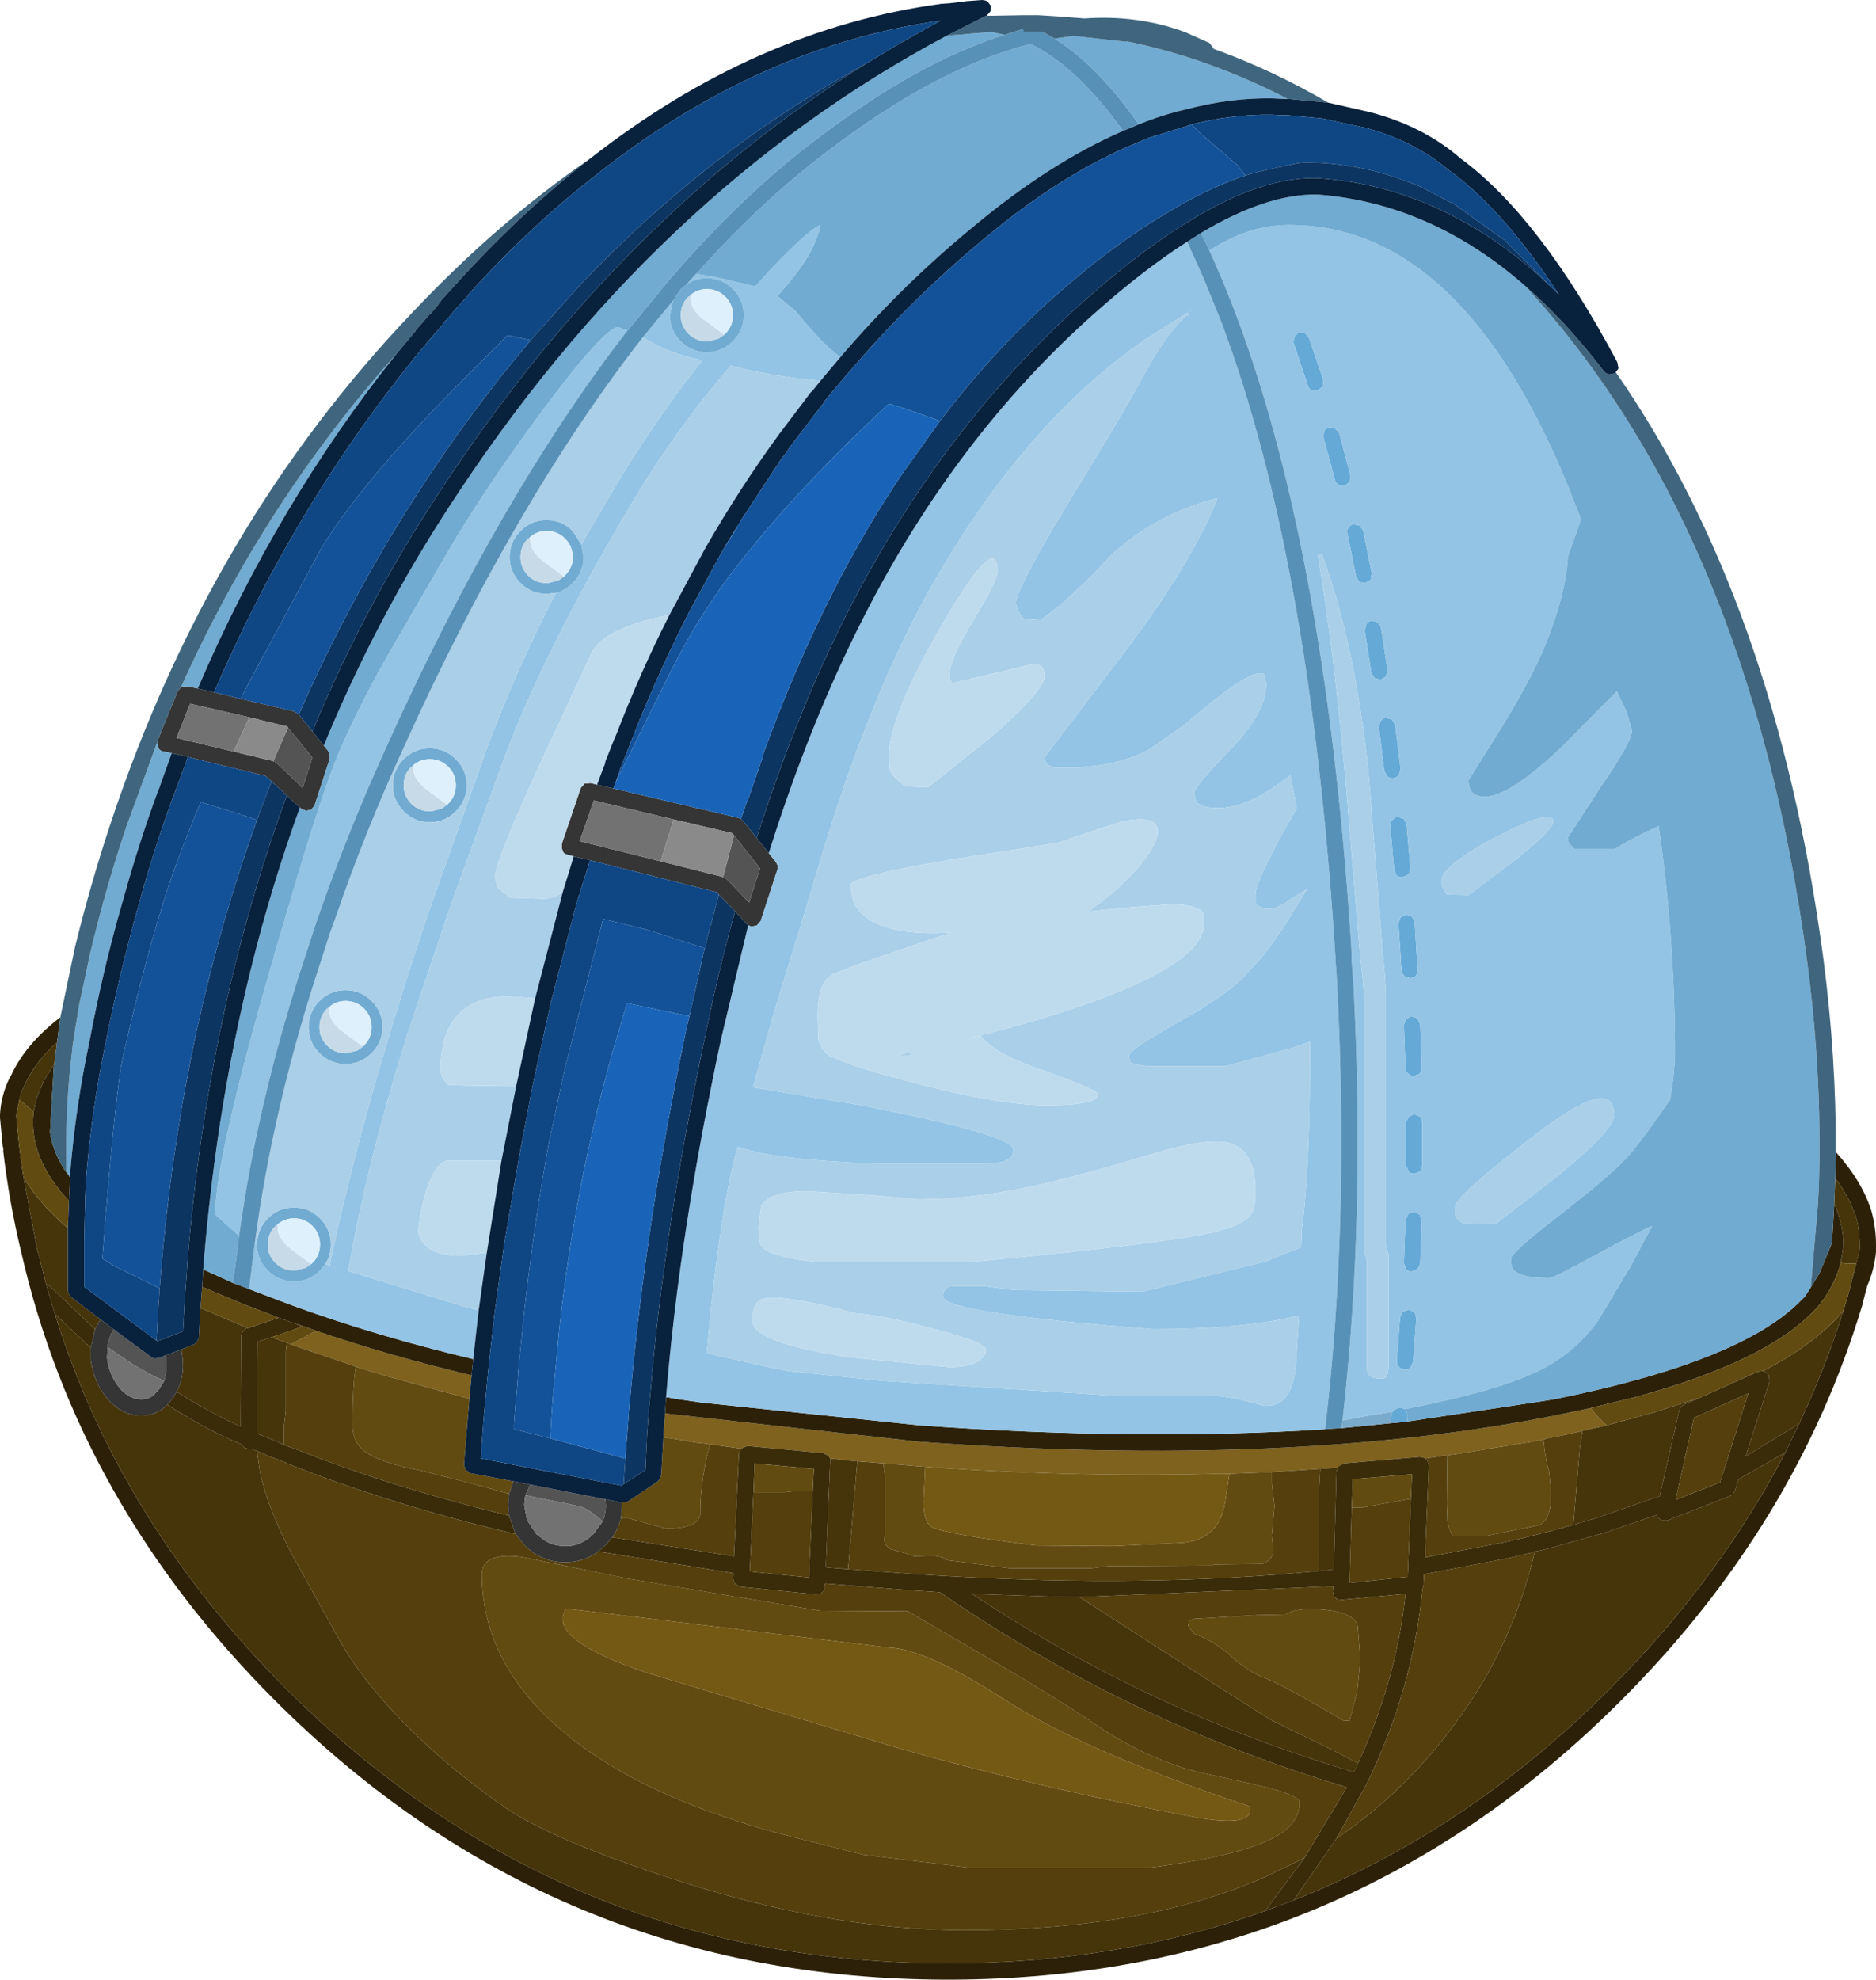 <?xml version="1.0" encoding="UTF-8" standalone="no"?>
<svg xmlns:ffdec="https://www.free-decompiler.com/flash" xmlns:xlink="http://www.w3.org/1999/xlink" ffdec:objectType="shape" height="182.15px" width="172.65px" xmlns="http://www.w3.org/2000/svg">
  <g transform="matrix(1.0, 0.0, 0.0, 1.0, 112.3, 142.85)">
    <path d="M0.85 -7.25 L0.0 -7.25 Q-12.25 -6.9 -25.95 -7.8 L-27.15 -7.9 -27.9 -7.95 -29.65 -8.1 -31.0 -8.2 -34.1 -8.45 -35.9 -8.65 -36.05 -8.9 -36.55 -9.15 -43.45 -9.8 -43.85 -9.7 -44.05 -9.55 -47.6 -10.05 -48.15 -10.1 -49.0 -10.25 -49.25 -10.3 -51.25 -10.6 -51.1 -12.8 -27.75 -10.2 Q6.55 -7.7 31.25 -12.7 L34.1 -13.3 Q34.55 -12.65 35.55 -11.7 L34.0 -11.35 33.35 -11.2 33.15 -11.15 32.1 -10.9 30.1 -10.5 29.75 -10.4 28.7 -10.2 22.0 -9.1 20.9 -8.95 18.9 -8.65 18.8 -8.7 18.4 -8.8 11.4 -8.2 10.9 -7.95 10.8 -7.8 9.2 -7.7 4.75 -7.4 3.6 -7.35 0.85 -7.25 M-85.55 -19.15 L-83.2 -20.4 Q-76.45 -18.1 -68.9 -16.3 L-69.1 -14.15 -76.8 -16.25 -78.6 -16.8 -79.55 -17.1 -85.55 -19.15" fill="#7e621e" fill-rule="evenodd" stroke="none"/>
    <path d="M17.2 -12.05 L29.8 -13.95 30.95 -14.15 Q48.0 -17.6 53.45 -23.2 L53.4 -23.15 53.8 -23.55 54.35 -24.4 55.15 -25.7 56.3 -28.5 56.5 -31.9 56.5 -32.0 56.65 -31.8 56.85 -31.25 56.85 -31.2 Q57.35 -29.75 57.35 -28.35 L57.35 -28.15 57.3 -27.95 57.3 -27.85 57.1 -26.65 Q56.55 -24.5 54.95 -22.55 L54.9 -22.5 54.55 -22.15 Q50.1 -17.55 38.2 -14.3 L34.1 -13.3 31.25 -12.7 Q6.55 -7.7 -27.75 -10.2 L-51.1 -12.8 -51.0 -14.3 -50.7 -14.25 -50.15 -14.15 -47.75 -13.8 -27.65 -11.7 Q-7.35 -10.25 9.65 -11.35 L10.25 -11.4 11.2 -11.45 15.7 -11.9 16.3 -11.95 17.2 -12.05 M52.0 -9.2 L53.25 -11.8 Q55.65 -16.85 57.35 -22.25 L57.65 -23.25 57.65 -23.2 58.1 -24.9 58.1 -24.95 58.7 -27.25 58.85 -27.9 58.85 -28.35 Q58.85 -29.65 58.5 -30.95 L58.5 -30.9 Q57.9 -32.7 56.6 -34.45 L56.65 -36.85 Q59.1 -34.15 59.95 -31.35 60.35 -29.85 60.35 -28.35 L60.35 -27.9 60.35 -27.8 60.35 -27.75 60.35 -27.65 Q60.2 -26.05 59.55 -24.55 L59.1 -22.85 59.1 -22.8 Q53.0 -2.5 36.9 13.6 11.25 39.3 -25.05 39.3 -61.3 39.3 -87.0 13.6 -105.05 -4.45 -110.35 -27.65 -111.45 -32.2 -112.0 -36.9 L-112.0 -37.0 -112.0 -37.25 -112.05 -37.35 -112.3 -40.0 -112.3 -40.05 -112.3 -40.25 -112.3 -40.3 Q-112.2 -42.2 -111.3 -43.9 L-111.3 -43.85 Q-110.0 -46.75 -106.75 -49.25 L-107.05 -46.95 Q-109.0 -45.2 -109.95 -43.2 L-110.0 -43.1 -110.4 -42.2 -110.8 -40.25 -110.8 -40.2 -110.8 -40.1 -110.55 -37.5 -110.5 -37.1 -110.15 -34.6 -108.9 -28.0 -108.05 -24.65 -107.25 -21.95 Q-101.3 -2.8 -85.95 12.55 -60.7 37.8 -25.05 37.8 -9.4 37.8 4.2 32.95 L6.75 32.0 Q22.7 25.7 35.85 12.55 45.9 2.5 52.0 -9.2 M-90.85 -24.8 L-89.9 -24.45 -89.4 -24.25 -85.3 -22.7 Q-77.6 -19.9 -68.75 -17.8 L-68.9 -16.3 Q-76.45 -18.1 -83.2 -20.4 L-85.2 -21.1 -85.8 -21.3 -86.65 -21.6 -90.0 -22.9 Q-91.95 -23.7 -93.7 -24.45 L-93.6 -26.05 -90.85 -24.8 M-105.85 -34.55 L-105.95 -32.35 -106.95 -33.45 -106.9 -33.45 -107.35 -34.05 Q-109.45 -37.05 -109.25 -40.1 L-109.2 -40.55 -108.95 -41.75 -108.3 -43.35 -107.3 -44.95 -107.35 -44.65 -107.7 -38.65 Q-107.45 -36.95 -106.35 -35.2 L-106.3 -35.15 -106.2 -35.0 -106.1 -34.9 -105.9 -34.6 -105.85 -34.55" fill="#2c2108" fill-rule="evenodd" stroke="none"/>
    <path d="M9.2 -7.7 L10.8 -7.8 10.7 -7.45 10.45 1.55 9.05 1.7 9.1 -0.7 9.1 -6.0 9.2 -7.7 M33.35 -11.2 L34.0 -11.35 35.55 -11.7 39.2 -12.7 39.95 -12.9 44.15 -14.25 42.65 -13.6 42.4 -13.4 42.25 -13.1 40.45 -5.2 34.85 -3.25 32.5 -2.55 33.1 -9.75 33.35 -11.2 M-35.9 -8.65 L-34.1 -8.45 -33.4 -8.4 -34.0 -1.35 -34.25 1.5 -35.3 1.45 -36.3 1.35 -35.9 -8.35 -35.9 -8.65 M57.1 -26.65 L57.3 -27.85 57.3 -27.95 57.35 -28.15 57.35 -28.35 Q57.35 -29.75 56.85 -31.2 L56.85 -31.25 56.65 -31.8 56.5 -32.0 56.6 -34.45 Q57.9 -32.7 58.5 -30.9 L58.5 -30.95 Q58.85 -29.65 58.85 -28.35 L58.85 -27.9 58.7 -27.25 58.55 -26.6 57.6 -26.6 57.1 -26.65 M28.95 -0.1 L29.5 -0.2 30.3 -0.4 35.3 -1.8 40.15 -3.45 40.2 -3.3 40.6 -2.95 41.15 -2.95 46.9 -5.2 47.15 -5.35 47.35 -5.65 47.7 -6.75 52.0 -9.2 Q45.9 2.5 35.85 12.55 22.7 25.7 6.75 32.0 L10.7 26.3 Q18.25 21.2 23.5 13.0 27.1 7.3 28.8 0.55 L28.95 -0.1 M53.25 -11.8 L52.95 -11.65 48.35 -8.85 50.55 -15.75 50.5 -16.3 50.05 -16.7 49.95 -16.7 Q54.5 -19.05 56.95 -21.8 L57.35 -22.25 Q55.65 -16.85 53.25 -11.8 M12.4 20.0 L12.3 20.2 9.7 19.4 Q-7.65 13.9 -22.85 3.8 L-14.05 4.1 -12.95 4.1 -5.9 8.65 -0.55 12.1 4.65 15.4 10.4 18.2 12.7 19.4 12.4 20.0 M4.2 32.95 Q-9.4 37.8 -25.05 37.8 -60.7 37.8 -85.95 12.55 -101.3 -2.8 -107.25 -21.95 L-103.95 -18.85 -103.95 -17.8 -103.95 -17.75 Q-103.7 -15.7 -102.45 -14.2 -101.1 -12.6 -99.3 -12.6 -97.9 -12.6 -96.9 -13.6 -93.95 -11.7 -90.9 -10.3 L-90.05 -9.95 -89.9 -9.75 Q-89.7 -9.55 -89.4 -9.55 L-89.2 -9.55 -88.65 -9.35 -88.4 -7.55 Q-87.8 -4.4 -85.5 0.05 L-81.15 7.9 Q-79.1 11.6 -75.15 15.65 -71.1 19.8 -65.75 23.5 -61.5 26.4 -50.8 29.9 -36.1 34.75 -23.5 34.75 -7.05 34.75 4.15 29.85 L7.75 28.1 4.4 32.6 4.2 32.95 M-108.05 -24.65 L-108.9 -28.0 -110.15 -34.6 -109.8 -34.0 Q-108.45 -31.9 -106.05 -29.85 L-106.05 -25.45 -106.05 -25.4 -106.05 -24.1 -105.95 -23.75 -105.75 -23.5 -103.05 -21.45 -103.55 -20.55 -107.6 -24.4 Q-107.8 -24.6 -108.05 -24.65 M-110.4 -42.2 L-110.0 -43.1 -109.95 -43.2 Q-109.0 -45.2 -107.05 -46.95 L-107.3 -44.95 -108.3 -43.35 -108.95 -41.75 -109.2 -40.55 -110.5 -41.65 -110.55 -41.7 -110.4 -42.2 M-95.6 -18.7 L-94.45 -19.15 -94.15 -19.4 -94.0 -19.8 -93.85 -22.5 -93.0 -22.15 -91.65 -21.55 -89.5 -20.65 -89.6 -20.65 -89.95 -20.35 -90.1 -19.95 -90.15 -11.6 -90.3 -11.65 Q-93.2 -13.0 -96.05 -14.8 -95.3 -16.15 -95.5 -17.9 L-95.6 -18.7 M-86.15 -9.9 L-86.5 -10.05 -86.55 -10.1 -88.65 -10.95 -88.6 -19.4 -87.35 -19.8 -87.15 -19.75 -85.9 -19.3 -86.0 -18.5 -86.0 -13.0 -86.15 -11.75 -86.15 -9.9" fill="#46350b" fill-rule="evenodd" stroke="none"/>
    <path d="M10.8 -7.8 L10.9 -7.95 11.4 -8.2 18.4 -8.8 18.8 -8.7 18.9 -8.65 19.1 -8.4 19.2 -8.0 18.85 0.45 26.2 -0.95 28.15 -1.4 28.1 -1.4 29.15 -1.65 29.3 -1.7 29.95 -1.85 32.5 -2.55 34.85 -3.25 40.45 -5.2 42.25 -13.1 42.4 -13.4 42.65 -13.6 44.15 -14.25 49.5 -16.65 49.95 -16.7 50.05 -16.7 50.5 -16.3 50.55 -15.75 48.35 -8.85 52.95 -11.65 53.25 -11.8 52.0 -9.2 47.7 -6.75 47.35 -5.65 47.15 -5.35 46.9 -5.2 41.15 -2.95 40.6 -2.95 40.2 -3.3 40.15 -3.45 35.3 -1.8 30.3 -0.4 29.5 -0.2 28.95 -0.1 28.5 0.05 28.45 0.05 26.6 0.5 18.75 2.0 18.7 3.0 18.6 3.4 Q17.75 12.55 13.4 21.45 L13.35 21.5 10.7 26.3 6.75 32.0 4.2 32.95 4.4 32.6 7.75 28.1 11.65 21.6 Q-8.45 15.6 -25.8 3.65 L-28.75 3.45 -36.35 2.85 -36.4 3.15 -36.5 3.55 -36.8 3.8 -37.2 3.85 -44.15 3.15 -44.65 2.9 -44.85 2.4 -44.8 1.9 -57.25 -0.1 -56.6 -0.65 -55.95 -1.4 -44.75 0.35 -44.3 -9.05 -44.15 -9.45 -44.05 -9.55 -43.85 -9.7 -43.45 -9.8 -36.55 -9.15 -36.05 -8.9 -35.9 -8.65 -35.9 -8.35 -36.3 1.35 -35.3 1.45 -28.65 1.95 -25.5 2.15 -25.45 2.15 Q-6.7 3.25 9.05 1.7 L10.45 1.55 10.7 -7.45 10.8 -7.8 M12.1 -4.15 L11.9 2.8 17.15 2.25 17.25 2.25 17.55 -4.95 17.65 -7.2 12.2 -6.75 12.1 -4.15 M48.6 -14.65 L43.6 -12.4 41.9 -4.85 46.0 -6.45 48.6 -14.65 M12.4 20.0 Q16.2 12.0 17.05 3.8 L11.2 4.35 10.75 4.3 10.45 4.0 10.35 3.6 10.4 3.1 -12.95 4.1 -14.05 4.1 -22.85 3.8 Q-7.65 13.9 9.7 19.4 L12.3 20.2 12.4 20.0 M-107.25 -21.95 L-108.05 -24.65 Q-107.8 -24.6 -107.6 -24.4 L-103.55 -20.55 -103.95 -18.85 -107.25 -21.95 M-64.85 -1.7 Q-76.35 -4.4 -86.0 -8.25 L-85.95 -8.25 -87.1 -8.7 -87.15 -8.7 -88.65 -9.35 -89.2 -9.55 -89.4 -9.55 Q-89.7 -9.55 -89.9 -9.75 L-90.05 -9.95 -90.9 -10.3 Q-93.95 -11.7 -96.9 -13.6 L-96.35 -14.25 -96.05 -14.8 Q-93.2 -13.0 -90.3 -11.65 L-90.15 -11.6 -90.1 -19.95 -89.95 -20.35 -89.6 -20.65 -89.5 -20.65 -86.65 -21.6 -85.8 -21.3 -85.2 -21.1 -84.6 -20.85 Q-84.75 -20.7 -85.0 -20.6 L-87.35 -19.8 -88.6 -19.4 -88.65 -10.95 -86.55 -10.1 -86.5 -10.05 -86.15 -9.9 -85.5 -9.65 -85.45 -9.65 Q-76.3 -6.0 -65.45 -3.4 L-64.85 -1.7 M-42.95 -5.6 L-43.3 1.75 -37.85 2.3 -37.5 -5.65 -37.4 -7.7 -42.85 -8.2 -42.95 -5.6" fill="#3a2c09" fill-rule="evenodd" stroke="none"/>
    <path d="M-27.15 -7.9 L-27.3 -4.7 Q-27.3 -2.65 -26.45 -2.3 -25.05 -1.65 -16.95 -0.65 L-9.75 -0.6 -3.4 -0.9 Q-0.05 -1.25 0.45 -4.65 L0.85 -7.25 3.6 -7.35 4.75 -7.4 4.75 -6.4 5.0 -4.3 4.75 -1.55 4.9 -0.2 Q4.85 0.65 3.9 1.05 L-0.55 1.1 -0.85 1.2 -10.3 1.25 -11.9 1.45 -19.35 1.45 -25.2 0.7 Q-25.6 0.3 -26.6 0.3 L-28.2 0.35 -29.0 0.05 -30.3 -0.3 Q-30.95 -0.65 -30.9 -1.2 L-30.85 -2.2 -30.85 -7.05 -31.0 -8.1 -31.0 -8.2 -29.65 -8.1 -27.9 -7.95 -27.15 -7.9 M20.9 -8.95 L22.0 -9.1 28.7 -10.2 29.75 -10.4 Q29.95 -8.35 30.25 -7.55 L30.45 -5.45 Q30.45 -2.65 29.05 -2.45 L24.35 -1.5 21.45 -1.5 Q21.0 -2.1 20.9 -3.0 L20.85 -4.5 20.9 -8.95 M35.55 -11.7 Q34.55 -12.65 34.1 -13.3 L38.2 -14.3 Q50.1 -17.55 54.55 -22.15 L54.9 -22.5 54.95 -22.55 Q56.55 -24.5 57.1 -26.65 L57.6 -26.6 58.55 -26.6 58.7 -27.25 58.1 -24.95 58.1 -24.9 57.65 -23.2 57.65 -23.25 57.35 -22.25 56.95 -21.8 Q54.5 -19.05 49.95 -16.7 L49.5 -16.65 44.15 -14.25 39.95 -12.9 39.2 -12.7 35.55 -11.7 M-51.25 -10.6 L-49.25 -10.3 -49.0 -10.25 -48.15 -10.1 -47.6 -10.05 -46.95 -9.95 -47.0 -9.8 Q-47.9 -6.35 -47.85 -3.45 -48.1 -2.2 -51.0 -2.2 L-54.45 -3.15 -55.15 -3.15 -55.05 -4.35 -55.05 -4.6 -54.8 -4.6 -54.5 -4.7 -51.75 -6.55 -51.55 -6.85 -51.45 -7.15 -51.25 -10.6 M17.55 -4.95 L13.1 -4.15 12.1 -4.15 12.2 -6.75 17.65 -7.2 17.55 -4.95 M12.9 9.85 L12.6 12.85 11.9 15.5 11.3 15.45 Q5.75 12.15 4.0 11.5 2.55 10.95 1.0 9.55 -0.55 8.15 -2.45 7.45 L-2.95 6.75 Q-2.95 6.2 -2.4 6.1 L3.4 5.75 6.0 5.7 Q7.0 5.0 9.6 5.25 12.35 5.55 12.65 6.75 L12.9 9.85 M-36.8 5.35 L-28.75 5.4 -20.1 10.45 Q-14.65 13.65 -11.35 15.9 -6.75 19.0 -2.0 20.2 L3.45 21.4 Q7.3 22.3 7.3 23.0 7.3 25.0 4.9 26.25 1.7 27.95 -6.55 29.0 L-23.05 29.0 -32.9 27.8 -38.85 26.3 Q-53.75 22.6 -61.25 15.8 -67.95 9.75 -67.95 2.0 -67.95 -0.05 -64.3 0.4 L-54.5 2.4 -46.45 3.75 -36.8 5.35 M-110.15 -34.6 L-110.5 -37.1 -110.55 -37.5 -110.8 -40.1 -110.8 -40.2 -110.8 -40.25 -110.4 -42.2 -110.55 -41.7 -110.5 -41.65 -109.2 -40.55 -109.25 -40.1 Q-109.45 -37.05 -107.35 -34.05 L-106.9 -33.45 -106.95 -33.45 -105.95 -32.35 -106.05 -29.85 Q-108.45 -31.9 -109.8 -34.0 L-110.15 -34.6 M-93.85 -22.5 L-93.7 -24.45 Q-91.95 -23.7 -90.0 -22.9 L-86.65 -21.6 -89.5 -20.65 -91.65 -21.55 -93.0 -22.15 -93.85 -22.5 M-87.35 -19.8 L-85.0 -20.6 Q-84.75 -20.7 -84.6 -20.85 L-85.2 -21.1 -83.2 -20.4 -85.55 -19.15 -85.9 -19.3 -87.15 -19.75 -87.35 -19.8 M-65.45 -5.4 L-68.15 -6.15 -73.4 -7.5 Q-77.45 -8.25 -78.85 -9.4 -79.85 -10.2 -79.85 -11.75 -79.85 -15.55 -79.55 -17.1 L-78.6 -16.8 -76.8 -16.25 -69.1 -14.15 -69.6 -8.1 -69.45 -7.6 -69.0 -7.3 -65.05 -6.55 -65.45 -5.4 M-37.5 -5.65 L-39.25 -5.65 -40.0 -5.55 -42.85 -5.55 -42.95 -5.6 -42.85 -8.2 -37.4 -7.7 -37.5 -5.65 M2.7 23.35 Q-12.35 18.35 -19.65 13.65 -27.0 8.9 -30.45 8.75 L-60.2 5.15 Q-62.1 8.0 -52.5 11.15 L-29.6 18.0 Q-16.35 21.75 -2.05 24.4 3.25 25.3 2.7 23.35" fill="#624b11" fill-rule="evenodd" stroke="none"/>
    <path d="M4.75 -7.4 L9.2 -7.7 9.1 -6.0 9.1 -0.7 9.05 1.7 Q-6.7 3.25 -25.45 2.15 L-25.5 2.15 -28.65 1.95 -35.3 1.45 -34.25 1.5 -34.0 -1.35 -33.4 -8.4 -34.1 -8.45 -31.0 -8.2 -31.0 -8.1 -30.85 -7.05 -30.85 -2.2 -30.9 -1.2 Q-30.95 -0.65 -30.3 -0.3 L-29.0 0.05 -28.2 0.35 -26.6 0.3 Q-25.6 0.3 -25.2 0.7 L-19.35 1.45 -11.9 1.45 -10.3 1.25 -0.85 1.2 -0.55 1.1 3.9 1.05 Q4.85 0.65 4.9 -0.2 L4.75 -1.55 5.0 -4.3 4.75 -6.4 4.75 -7.4 M18.9 -8.65 L20.9 -8.95 20.85 -4.5 20.9 -3.0 Q21.0 -2.1 21.45 -1.5 L24.35 -1.5 29.05 -2.45 Q30.45 -2.65 30.45 -5.45 L30.25 -7.55 Q29.95 -8.35 29.75 -10.4 L30.1 -10.5 32.1 -10.9 33.15 -11.15 33.35 -11.2 33.1 -9.75 32.5 -2.55 29.95 -1.85 29.3 -1.7 29.15 -1.65 28.1 -1.4 28.15 -1.4 26.2 -0.95 18.85 0.45 19.2 -8.0 19.1 -8.4 18.9 -8.65 M-47.6 -10.05 L-44.05 -9.55 -44.15 -9.45 -44.3 -9.05 -44.75 0.35 -55.95 -1.4 Q-55.4 -2.2 -55.15 -3.15 L-54.45 -3.15 -51.0 -2.2 Q-48.1 -2.2 -47.85 -3.45 -47.9 -6.35 -47.0 -9.8 L-46.95 -9.95 -47.6 -10.05 M12.1 -4.15 L13.1 -4.15 17.55 -4.95 17.25 2.25 17.15 2.25 11.9 2.8 12.1 -4.15 M48.6 -14.65 L46.0 -6.45 41.9 -4.85 43.6 -12.4 48.6 -14.65 M10.7 26.3 L13.35 21.5 13.4 21.45 Q17.75 12.55 18.6 3.4 L18.7 3.0 18.75 2.0 26.6 0.5 28.45 0.05 28.5 0.05 28.95 -0.1 28.8 0.55 Q27.1 7.3 23.5 13.0 18.25 21.2 10.7 26.3 M-12.95 4.1 L10.4 3.1 10.35 3.6 10.45 4.0 10.75 4.3 11.2 4.35 17.05 3.8 Q16.2 12.0 12.4 20.0 L12.7 19.4 10.4 18.2 4.65 15.4 -0.55 12.1 -5.9 8.65 -12.95 4.1 M-36.8 5.35 L-46.45 3.75 -54.5 2.4 -64.3 0.4 Q-67.95 -0.05 -67.95 2.0 -67.95 9.75 -61.25 15.8 -53.75 22.6 -38.85 26.3 L-32.9 27.8 -23.05 29.0 -6.55 29.0 Q1.7 27.95 4.9 26.25 7.3 25.0 7.3 23.0 7.3 22.3 3.45 21.4 L-2.0 20.2 Q-6.75 19.0 -11.35 15.9 -14.65 13.65 -20.1 10.45 L-28.75 5.4 -36.8 5.35 M12.9 9.85 L12.65 6.75 Q12.35 5.55 9.6 5.25 7.0 5.0 6.0 5.7 L3.4 5.75 -2.4 6.1 Q-2.95 6.2 -2.95 6.75 L-2.45 7.45 Q-0.55 8.15 1.0 9.55 2.55 10.95 4.0 11.5 5.75 12.15 11.3 15.45 L11.9 15.5 12.6 12.85 12.9 9.85 M7.75 28.1 L4.15 29.85 Q-7.05 34.75 -23.5 34.75 -36.1 34.75 -50.8 29.9 -61.5 26.4 -65.75 23.5 -71.1 19.8 -75.15 15.65 -79.1 11.6 -81.15 7.9 L-85.5 0.05 Q-87.8 -4.4 -88.4 -7.55 L-88.65 -9.35 -87.15 -8.7 -87.1 -8.7 -85.95 -8.25 -86.0 -8.25 Q-76.35 -4.4 -64.85 -1.7 L-64.0 -0.65 Q-62.45 0.9 -60.3 0.9 -58.55 0.9 -57.25 -0.1 L-44.8 1.9 -44.85 2.4 -44.65 2.9 -44.15 3.15 -37.2 3.85 -36.8 3.8 -36.5 3.55 -36.4 3.15 -36.35 2.85 -28.75 3.45 -25.8 3.65 Q-8.45 15.6 11.65 21.6 L7.75 28.1 M-85.9 -19.3 L-85.55 -19.15 -79.55 -17.1 Q-79.85 -15.55 -79.85 -11.75 -79.85 -10.2 -78.85 -9.4 -77.45 -8.25 -73.4 -7.5 L-68.15 -6.15 -65.45 -5.4 -65.55 -4.35 -65.45 -3.4 Q-76.3 -6.0 -85.45 -9.65 L-85.5 -9.65 -86.15 -9.9 -86.15 -11.75 -86.0 -13.0 -86.0 -18.5 -85.9 -19.3 M-42.95 -5.6 L-42.85 -5.55 -40.0 -5.55 -39.25 -5.65 -37.5 -5.65 -37.85 2.3 -43.3 1.75 -42.95 -5.6" fill="#543f0d" fill-rule="evenodd" stroke="none"/>
    <path d="M-27.15 -7.9 L-25.95 -7.8 Q-12.25 -6.9 0.0 -7.25 L0.85 -7.25 0.45 -4.65 Q-0.05 -1.25 -3.4 -0.9 L-9.75 -0.6 -16.95 -0.65 Q-25.05 -1.65 -26.45 -2.3 -27.3 -2.65 -27.3 -4.7 L-27.15 -7.9 M2.7 23.35 Q3.25 25.3 -2.05 24.4 -16.35 21.75 -29.6 18.0 L-52.5 11.15 Q-62.1 8.0 -60.2 5.15 L-30.45 8.75 Q-27.0 8.9 -19.65 13.65 -12.35 18.35 2.7 23.35" fill="#745914" fill-rule="evenodd" stroke="none"/>
    <path d="M-42.65 -65.75 L-41.55 -64.35 -40.9 -63.55 -40.75 -63.25 -40.75 -62.85 -42.3 -58.1 -42.65 -57.7 -43.15 -57.6 -43.45 -57.7 -43.6 -57.85 -44.65 -59.0 -46.15 -60.55 -46.3 -60.75 -58.0 -63.7 -59.5 -64.05 -60.05 -64.2 Q-60.3 -64.25 -60.45 -64.4 L-60.6 -64.8 -60.6 -65.2 -58.85 -70.35 -58.5 -70.75 -57.95 -70.8 -57.35 -70.65 -55.85 -70.3 -44.35 -67.6 -44.1 -67.5 -43.95 -67.35 -42.65 -65.75 M-57.25 -0.1 Q-58.55 0.9 -60.3 0.9 -62.45 0.9 -64.0 -0.65 L-64.85 -1.7 -65.45 -3.4 -65.55 -4.35 -65.45 -5.4 -65.05 -6.55 -63.5 -6.25 -63.95 -5.25 -64.0 -5.0 -64.05 -4.35 -63.8 -3.0 -62.95 -1.7 -62.15 -1.1 Q-61.35 -0.6 -60.3 -0.6 L-59.9 -0.6 Q-58.65 -0.75 -57.7 -1.7 L-57.65 -1.75 -56.85 -2.85 -56.7 -3.25 Q-56.55 -3.75 -56.55 -4.35 L-56.6 -4.9 -55.1 -4.6 -55.05 -4.6 -55.05 -4.35 -55.15 -3.15 Q-55.4 -2.2 -55.95 -1.4 L-56.6 -0.65 -57.25 -0.1 M-96.9 -13.6 Q-97.9 -12.6 -99.3 -12.6 -101.1 -12.6 -102.45 -14.2 -103.7 -15.7 -103.95 -17.75 L-103.95 -17.8 -103.95 -18.85 -103.55 -20.55 -103.05 -21.45 -101.85 -20.55 -101.85 -20.5 -102.05 -20.15 -102.1 -20.1 -102.4 -19.05 -102.4 -18.9 -102.45 -17.9 -102.4 -17.55 Q-102.15 -16.2 -101.3 -15.15 -100.4 -14.1 -99.3 -14.1 -98.7 -14.1 -98.2 -14.45 L-97.6 -15.1 -97.6 -15.15 -97.3 -15.6 -97.2 -15.8 Q-96.9 -16.7 -97.0 -17.75 L-97.0 -17.8 -97.05 -18.15 -95.6 -18.7 -95.5 -17.9 Q-95.3 -16.15 -96.05 -14.8 L-96.35 -14.25 -96.9 -13.6 M-83.55 -75.55 L-82.5 -74.25 -82.1 -73.75 -81.95 -73.4 -81.95 -73.05 -83.35 -68.75 -83.65 -68.35 -84.15 -68.25 -84.6 -68.45 -84.7 -68.55 -85.9 -69.65 -87.3 -70.95 -87.85 -71.45 -95.0 -73.2 -96.5 -73.55 -97.25 -73.7 Q-97.5 -73.75 -97.65 -73.9 L-97.8 -74.3 -97.85 -74.5 -97.8 -74.7 -95.95 -79.25 -95.65 -79.6 -95.6 -79.65 -95.05 -79.7 -94.1 -79.5 -92.6 -79.15 -90.15 -78.55 -85.25 -77.4 -84.85 -77.15 -84.8 -77.1 -83.55 -75.55 M-89.35 -76.85 L-94.8 -78.1 -96.05 -74.95 -90.8 -73.7 -87.25 -72.85 -87.15 -72.8 -86.9 -72.7 -84.45 -70.35 -83.55 -73.15 -85.8 -75.9 -85.85 -76.0 -89.35 -76.85 M-44.75 -66.0 L-44.95 -66.2 -50.3 -67.45 -57.65 -69.2 -58.95 -65.45 -51.5 -63.6 -45.75 -62.15 -45.4 -61.95 -43.35 -59.8 -42.35 -62.95 -44.75 -66.0" fill="#353535" fill-rule="evenodd" stroke="none"/>
    <path d="M-85.8 -75.9 L-83.55 -73.15 -84.45 -70.35 -86.9 -72.7 -87.15 -72.8 -85.8 -75.9 M-101.85 -20.55 L-98.4 -18.0 -98.05 -17.85 -97.65 -17.9 -97.05 -18.15 -97.0 -17.8 -97.0 -17.75 Q-96.9 -16.7 -97.2 -15.8 L-98.2 -16.25 -100.05 -17.3 -102.4 -18.9 -102.4 -19.05 -102.1 -20.1 -102.05 -20.15 -101.85 -20.5 -101.85 -20.55 M-44.75 -66.0 L-42.35 -62.95 -43.35 -59.8 -45.4 -61.95 -45.75 -62.15 -44.75 -66.0 M-63.5 -6.25 L-56.6 -4.9 -56.55 -4.35 Q-56.55 -3.75 -56.7 -3.25 L-56.85 -2.85 -57.15 -3.15 -57.35 -3.3 Q-58.25 -4.05 -58.95 -4.25 L-63.8 -5.25 -63.95 -5.25 -63.5 -6.25" fill="#545454" fill-rule="evenodd" stroke="none"/>
    <path d="M-90.8 -73.7 L-96.05 -74.95 -94.8 -78.1 -89.35 -76.85 -90.8 -73.7 M-97.2 -15.8 L-97.3 -15.6 -97.6 -15.15 -97.6 -15.1 -98.2 -14.45 Q-98.7 -14.1 -99.3 -14.1 -100.4 -14.1 -101.3 -15.15 -102.15 -16.2 -102.4 -17.55 L-102.45 -17.9 -102.4 -18.9 -100.05 -17.3 -98.2 -16.25 -97.2 -15.8 M-51.5 -63.6 L-58.95 -65.45 -57.65 -69.2 -50.3 -67.45 -51.1 -64.9 -51.5 -63.6 M-63.95 -5.25 L-63.8 -5.25 -58.95 -4.25 Q-58.25 -4.05 -57.35 -3.3 L-57.15 -3.15 -56.85 -2.85 -57.65 -1.75 -57.7 -1.7 Q-58.65 -0.75 -59.9 -0.6 L-60.3 -0.6 Q-61.35 -0.6 -62.15 -1.1 L-62.95 -1.7 -63.8 -3.0 -64.05 -4.35 -64.0 -5.0 -63.95 -5.25" fill="#727272" fill-rule="evenodd" stroke="none"/>
    <path d="M12.0 -99.05 L11.9 -98.5 11.45 -98.15 10.9 -98.25 Q10.6 -98.4 10.55 -98.7 L9.5 -102.6 9.55 -103.15 Q9.7 -103.45 10.0 -103.5 L10.55 -103.45 10.95 -103.0 12.0 -99.05 M9.5 -107.85 L9.45 -107.3 9.0 -106.95 8.4 -106.95 Q8.1 -107.1 8.05 -107.4 L6.75 -111.3 6.8 -111.85 7.2 -112.25 7.8 -112.2 8.15 -111.8 9.5 -107.85 M15.85 -12.95 L16.0 -13.15 16.55 -13.35 17.0 -13.2 17.1 -13.1 17.25 -12.55 17.2 -12.05 16.3 -11.95 15.7 -11.9 15.75 -12.65 15.75 -12.7 15.85 -12.95 M13.95 -90.1 L13.85 -89.5 13.35 -89.2 12.8 -89.3 12.5 -89.8 11.7 -93.75 Q11.6 -94.05 11.8 -94.3 11.95 -94.55 12.25 -94.6 L12.8 -94.5 13.15 -94.05 13.95 -90.1 M18.1 -54.65 L18.1 -54.55 18.2 -53.65 18.05 -53.1 17.95 -53.0 17.55 -52.85 17.0 -53.0 16.75 -53.3 16.7 -53.5 16.6 -54.5 16.6 -54.55 16.6 -54.9 16.4 -57.9 16.6 -58.45 17.1 -58.7 17.65 -58.5 17.9 -58.0 18.1 -54.65 M17.5 -62.95 L17.35 -62.4 16.8 -62.15 Q16.5 -62.1 16.25 -62.3 L16.0 -62.85 15.65 -66.85 Q15.6 -67.2 15.85 -67.4 16.0 -67.65 16.35 -67.7 L16.9 -67.5 17.15 -67.0 17.5 -62.95 M16.6 -72.1 L16.45 -71.55 Q16.25 -71.3 15.95 -71.25 15.65 -71.2 15.4 -71.4 L15.1 -71.9 14.6 -75.95 14.75 -76.5 Q14.95 -76.75 15.25 -76.8 L15.8 -76.65 16.1 -76.15 16.6 -72.1 M15.4 -81.15 L15.25 -80.6 14.75 -80.3 14.2 -80.45 13.9 -80.95 13.3 -84.85 13.45 -85.45 Q13.65 -85.7 13.95 -85.75 L14.5 -85.6 14.8 -85.1 15.4 -81.15 M18.6 -35.6 L18.4 -35.05 17.85 -34.85 Q17.55 -34.85 17.35 -35.05 L17.1 -35.6 17.1 -39.6 17.35 -40.1 17.85 -40.35 18.4 -40.1 18.6 -39.6 18.6 -35.6 M18.55 -44.6 L18.35 -44.05 17.85 -43.85 Q17.5 -43.85 17.3 -44.05 17.05 -44.25 17.05 -44.55 L16.9 -48.55 17.1 -49.1 17.6 -49.35 18.15 -49.15 18.4 -48.6 18.55 -44.6 M17.75 -17.55 L17.5 -17.0 Q17.25 -16.8 16.95 -16.85 16.65 -16.85 16.45 -17.1 16.2 -17.35 16.25 -17.65 L16.55 -21.65 16.8 -22.15 17.35 -22.35 17.9 -22.1 18.05 -21.55 17.75 -17.55 M18.4 -26.55 L18.15 -26.05 17.6 -25.85 Q17.3 -25.85 17.1 -26.1 L16.9 -26.6 17.05 -30.6 17.3 -31.15 17.85 -31.35 18.35 -31.1 18.55 -30.55 18.4 -26.55" fill="#65a9d6" fill-rule="evenodd" stroke="none"/>
    <path d="M-41.55 -64.35 Q-37.85 -76.15 -32.85 -86.0 -24.4 -102.6 -11.65 -113.95 -7.05 -118.05 -3.05 -120.6 L-3.0 -120.5 -2.85 -120.2 -2.6 -119.6 -1.6 -117.4 -0.75 -115.3 0.05 -113.35 Q8.15 -91.85 10.5 -56.3 L10.6 -54.75 10.6 -54.55 10.7 -53.3 10.75 -52.3 Q11.9 -30.35 9.65 -11.35 -7.35 -10.25 -27.65 -11.7 L-47.75 -13.8 -50.15 -14.15 -50.7 -14.25 -51.0 -14.3 Q-49.8 -29.2 -45.95 -47.2 L-43.45 -57.7 -43.15 -57.6 -42.65 -57.7 -42.3 -58.1 -40.75 -62.85 -40.75 -63.25 -40.9 -63.55 -41.55 -64.35 M-34.95 -110.0 L-36.8 -107.8 Q-41.45 -108.25 -45.05 -109.2 -50.3 -103.1 -54.3 -96.3 -62.55 -82.45 -66.3 -72.0 L-70.55 -60.3 -71.1 -58.75 -71.55 -57.4 -74.8 -47.7 Q-78.55 -35.8 -80.25 -25.9 L-69.65 -22.65 -68.25 -22.3 -68.75 -17.8 Q-77.6 -19.9 -85.3 -22.7 L-89.4 -24.25 -89.3 -24.85 -88.85 -28.45 -88.65 -28.4 -88.65 -28.35 Q-88.65 -26.95 -87.65 -25.95 -86.65 -24.95 -85.25 -24.95 -83.85 -24.95 -82.85 -25.95 L-82.35 -26.55 -81.2 -26.2 -81.95 -26.45 Q-79.1 -40.1 -73.45 -57.15 L-73.0 -58.5 -72.45 -60.05 -67.4 -74.25 Q-64.75 -81.3 -61.15 -88.3 -60.3 -88.5 -59.6 -89.2 -58.6 -90.2 -58.6 -91.6 L-58.8 -92.75 -55.5 -98.4 Q-51.6 -104.8 -47.65 -109.7 -49.75 -110.1 -51.7 -111.0 L-53.15 -111.8 -50.35 -115.2 -50.65 -113.85 Q-50.65 -112.45 -49.65 -111.45 -48.65 -110.45 -47.25 -110.45 -45.85 -110.45 -44.85 -111.45 -43.85 -112.45 -43.85 -113.85 -43.85 -115.25 -44.85 -116.25 -45.85 -117.25 -47.25 -117.25 -48.3 -117.25 -49.1 -116.7 L-48.25 -117.65 -46.4 -117.35 -42.8 -116.5 -41.25 -118.2 Q-37.8 -121.8 -36.8 -122.15 -37.2 -119.6 -40.45 -115.95 L-40.75 -115.6 -39.15 -114.3 Q-36.35 -110.9 -34.95 -110.0 M9.5 -107.85 L8.15 -111.8 7.8 -112.2 7.2 -112.25 6.8 -111.85 6.75 -111.3 8.05 -107.4 Q8.1 -107.1 8.4 -106.95 L9.0 -106.95 9.45 -107.3 9.5 -107.85 M12.0 -99.05 L10.95 -103.0 10.55 -103.45 10.0 -103.5 Q9.7 -103.45 9.55 -103.15 L9.5 -102.6 10.55 -98.7 Q10.6 -98.4 10.9 -98.25 L11.45 -98.15 11.9 -98.5 12.0 -99.05 M-1.0 -119.8 Q2.6 -122.15 6.35 -122.15 23.15 -122.15 33.2 -95.05 L32.0 -91.65 Q31.85 -88.7 30.4 -84.75 29.15 -81.2 25.85 -75.85 L22.85 -71.05 Q22.85 -69.55 24.35 -69.55 26.6 -69.55 31.35 -74.05 L36.5 -79.25 37.4 -77.35 37.9 -75.65 Q37.9 -74.6 34.95 -70.35 L32.0 -65.8 Q32.0 -65.35 32.15 -65.2 L32.6 -64.75 36.35 -64.75 Q37.7 -65.65 40.35 -66.85 41.8 -56.85 41.85 -46.45 L41.85 -45.75 41.8 -44.8 41.7 -43.7 41.4 -41.6 41.35 -41.6 Q38.5 -37.45 37.25 -36.15 35.75 -34.55 30.85 -30.75 26.75 -27.55 26.75 -27.05 26.75 -26.3 27.0 -26.0 27.75 -25.25 30.25 -25.25 30.65 -25.25 34.4 -27.3 38.55 -29.55 39.75 -30.05 L37.75 -26.3 34.75 -21.3 Q32.5 -18.25 29.35 -16.75 25.55 -14.85 17.0 -13.2 L16.55 -13.35 16.0 -13.15 15.85 -12.95 13.4 -12.55 11.25 -12.15 Q13.4 -30.9 12.25 -52.45 L12.2 -53.0 12.1 -54.4 12.1 -54.6 12.1 -54.65 12.05 -55.95 Q9.35 -97.2 -1.0 -119.8 M13.95 -90.1 L13.15 -94.05 12.8 -94.5 12.25 -94.6 Q11.95 -94.55 11.8 -94.3 11.6 -94.05 11.7 -93.75 L12.5 -89.8 12.8 -89.3 13.35 -89.2 13.85 -89.5 13.95 -90.1 M9.35 -91.9 Q9.0 -91.9 9.0 -91.65 10.4 -83.4 11.5 -71.4 L12.8 -55.8 12.95 -54.2 13.1 -52.8 13.25 -51.15 13.25 -27.75 13.5 -26.75 13.5 -17.0 Q13.5 -16.65 13.65 -16.4 13.9 -16.0 14.85 -16.0 15.25 -16.0 15.4 -16.4 L15.5 -17.05 15.5 -27.4 15.25 -28.3 15.25 -51.75 15.2 -52.3 15.1 -53.75 14.95 -55.3 13.65 -71.8 Q12.4 -83.6 9.35 -91.9 M-7.0 -111.55 Q-17.75 -104.05 -26.0 -89.9 -32.15 -79.4 -37.0 -63.05 L-37.4 -61.7 -37.85 -60.2 -38.3 -58.7 -41.1 -49.6 -43.0 -42.8 -32.75 -41.1 Q-19.05 -38.4 -19.05 -37.1 -19.05 -36.65 -19.2 -36.45 -19.65 -35.85 -21.25 -35.8 L-32.0 -35.8 Q-41.25 -36.15 -44.4 -37.35 L-44.75 -36.05 Q-46.3 -29.55 -47.25 -18.35 L-42.7 -17.3 -39.75 -16.7 -31.15 -15.8 -9.25 -14.4 -1.15 -14.4 Q0.45 -14.55 4.0 -13.5 6.8 -13.3 7.0 -17.8 L7.25 -21.75 7.25 -21.8 Q2.05 -20.55 -6.15 -20.55 -25.5 -22.05 -25.5 -23.55 -25.5 -24.4 -24.75 -24.5 L-21.65 -24.5 -19.0 -24.15 -7.15 -24.0 4.1 -26.75 7.45 -28.1 7.5 -29.65 Q8.25 -35.25 8.25 -45.4 L8.25 -47.0 6.7 -46.45 0.5 -44.75 -6.55 -44.75 Q-7.95 -44.85 -8.3 -45.15 L-8.4 -45.7 Q-8.4 -46.25 -4.3 -48.55 0.55 -51.25 2.25 -53.05 L3.7 -54.65 4.7 -55.9 5.5 -57.1 5.65 -57.25 7.9 -60.9 7.9 -61.0 6.45 -60.1 Q5.35 -59.25 4.5 -59.25 3.45 -59.25 3.25 -59.85 L3.25 -60.55 Q3.25 -61.8 6.5 -67.55 L7.05 -68.5 6.45 -71.5 6.1 -71.25 Q2.55 -68.5 -0.25 -68.5 -1.8 -68.5 -2.25 -69.15 L-2.4 -69.9 Q-2.4 -70.45 0.95 -73.9 4.2 -77.25 4.25 -79.95 L4.1 -80.5 4.0 -80.85 3.65 -80.9 Q2.2 -80.9 -3.3 -76.15 L-6.6 -73.85 Q-9.25 -72.45 -13.0 -72.25 L-15.25 -72.25 Q-16.15 -72.4 -16.15 -73.2 L-9.8 -81.55 Q-2.8 -90.6 -0.3 -96.9 L-0.3 -97.0 Q-5.85 -95.6 -10.0 -91.8 -14.0 -87.5 -16.55 -85.8 L-18.05 -85.9 Q-18.8 -86.75 -18.8 -87.4 -18.8 -88.4 -15.25 -94.5 L-11.0 -101.5 Q-9.6 -103.75 -6.15 -109.9 -4.4 -112.75 -2.95 -113.95 L-2.85 -113.45 -3.0 -114.1 -2.5 -114.4 -7.0 -111.55 M15.4 -81.15 L14.8 -85.1 14.5 -85.6 13.95 -85.75 Q13.65 -85.7 13.45 -85.45 L13.3 -84.85 13.9 -80.95 14.2 -80.45 14.75 -80.3 15.25 -80.6 15.4 -81.15 M16.6 -72.1 L16.1 -76.15 15.8 -76.65 15.25 -76.8 Q14.95 -76.75 14.75 -76.5 L14.6 -75.95 15.1 -71.9 15.4 -71.4 Q15.65 -71.2 15.95 -71.25 16.25 -71.3 16.45 -71.55 L16.6 -72.1 M17.5 -62.95 L17.15 -67.0 16.9 -67.5 16.35 -67.7 Q16.0 -67.65 15.85 -67.4 15.6 -67.2 15.65 -66.85 L16.0 -62.85 16.25 -62.3 Q16.5 -62.1 16.8 -62.15 L17.35 -62.4 17.5 -62.95 M18.1 -54.65 L17.9 -58.0 17.65 -58.5 17.1 -58.7 16.6 -58.45 16.4 -57.9 16.6 -54.9 16.6 -54.55 16.6 -54.5 16.7 -53.5 16.75 -53.3 17.0 -53.0 17.55 -52.85 17.95 -53.0 18.05 -53.1 18.2 -53.65 18.1 -54.55 18.1 -54.65 M36.25 -40.25 Q36.25 -44.05 28.95 -38.4 21.6 -32.75 21.6 -31.8 L21.65 -31.0 Q21.8 -30.55 22.35 -30.3 L25.35 -30.25 31.05 -34.65 Q36.25 -38.9 36.25 -40.25 M30.65 -67.25 Q30.65 -68.55 25.5 -65.9 20.35 -63.2 20.35 -61.75 20.35 -61.2 20.85 -60.55 L22.85 -60.5 27.25 -63.8 Q30.65 -66.55 30.65 -67.25 M18.55 -44.6 L18.4 -48.6 18.15 -49.15 17.6 -49.35 17.1 -49.1 16.9 -48.55 17.05 -44.55 Q17.05 -44.25 17.3 -44.05 17.5 -43.85 17.85 -43.85 L18.35 -44.05 18.55 -44.6 M18.6 -35.6 L18.6 -39.6 18.4 -40.1 17.85 -40.35 17.35 -40.1 17.1 -39.6 17.1 -35.6 17.35 -35.05 Q17.55 -34.85 17.85 -34.85 L18.4 -35.05 18.6 -35.6 M18.4 -26.55 L18.55 -30.55 18.35 -31.1 17.85 -31.35 17.3 -31.15 17.05 -30.6 16.9 -26.6 17.1 -26.1 Q17.3 -25.85 17.6 -25.85 L18.15 -26.05 18.4 -26.55 M17.75 -17.55 L18.05 -21.55 17.9 -22.1 17.35 -22.35 16.8 -22.15 16.55 -21.65 16.25 -17.65 Q16.2 -17.35 16.45 -17.1 16.65 -16.85 16.95 -16.85 17.25 -16.8 17.5 -17.0 L17.75 -17.55 M-54.55 -112.45 Q-66.25 -97.35 -76.55 -74.55 -80.3 -66.35 -83.1 -58.25 L-83.65 -56.6 -84.05 -55.35 -84.2 -54.9 Q-88.55 -41.8 -90.3 -29.15 L-92.5 -31.1 Q-92.5 -36.0 -87.6 -53.1 L-87.15 -54.65 -86.8 -55.9 -86.3 -57.55 Q-83.4 -67.55 -81.75 -72.0 -80.2 -76.15 -76.85 -82.15 L-70.9 -92.4 Q-67.65 -97.95 -62.4 -105.05 -56.65 -112.75 -55.4 -112.75 L-54.55 -112.45" fill="#93c4e5" fill-rule="evenodd" stroke="none"/>
    <path d="M-1.8 -121.4 Q4.3 -125.05 8.95 -124.95 L9.0 -124.95 Q19.35 -124.15 28.0 -116.6 48.7 -94.15 54.0 -54.5 55.1 -46.2 55.15 -38.35 L55.15 -36.2 55.1 -33.8 55.0 -32.0 55.0 -31.95 54.35 -24.4 53.8 -23.55 53.4 -23.15 53.45 -23.2 Q48.0 -17.6 30.95 -14.15 L29.8 -13.95 17.2 -12.05 17.25 -12.55 17.1 -13.1 17.0 -13.2 Q25.55 -14.85 29.35 -16.75 32.5 -18.25 34.75 -21.3 L37.75 -26.3 39.75 -30.05 Q38.55 -29.55 34.4 -27.3 30.65 -25.25 30.25 -25.25 27.75 -25.25 27.0 -26.0 26.75 -26.3 26.75 -27.05 26.75 -27.55 30.85 -30.75 35.75 -34.55 37.25 -36.15 38.5 -37.45 41.35 -41.6 L41.4 -41.6 41.7 -43.7 41.8 -44.8 41.85 -45.75 41.85 -46.45 Q41.8 -56.85 40.35 -66.85 37.7 -65.65 36.35 -64.75 L32.6 -64.75 32.15 -65.2 Q32.0 -65.35 32.0 -65.8 L34.95 -70.35 Q37.9 -74.6 37.9 -75.65 L37.4 -77.35 36.5 -79.25 31.35 -74.05 Q26.6 -69.55 24.35 -69.55 22.85 -69.55 22.85 -71.05 L25.85 -75.85 Q29.15 -81.2 30.4 -84.75 31.85 -88.7 32.0 -91.65 L33.2 -95.05 Q23.15 -122.15 6.35 -122.15 2.6 -122.15 -1.0 -119.8 L-1.5 -120.85 -1.8 -121.4 M6.2 -133.75 L5.8 -133.75 4.75 -133.8 Q0.85 -133.85 -3.1 -132.8 -5.3 -132.3 -7.5 -131.4 -11.3 -136.85 -15.25 -139.3 L-13.45 -139.55 -13.6 -139.55 -8.6 -139.0 -8.65 -139.05 Q-1.15 -137.55 6.2 -133.75 M-8.95 -130.8 Q-15.75 -127.85 -22.9 -121.85 -29.4 -116.5 -34.95 -110.0 -36.35 -110.9 -39.15 -114.3 L-40.75 -115.6 -40.45 -115.95 Q-37.2 -119.6 -36.8 -122.15 -37.8 -121.8 -41.25 -118.2 L-42.8 -116.5 -46.4 -117.35 -48.25 -117.65 -47.85 -118.05 -47.6 -118.35 -46.25 -119.8 Q-41.3 -125.05 -36.05 -129.0 -26.0 -136.65 -17.45 -138.8 -13.15 -136.7 -8.95 -130.8 M-82.5 -74.25 Q-77.7 -85.9 -70.95 -96.25 -52.15 -125.2 -25.2 -139.55 L-24.8 -139.6 -24.15 -139.65 -24.05 -139.65 -22.45 -139.8 -21.1 -139.9 -21.05 -139.9 -19.85 -139.65 Q-27.8 -137.15 -36.95 -130.2 -44.35 -124.65 -51.25 -116.45 L-53.95 -113.15 -54.5 -112.45 -54.55 -112.45 -55.4 -112.75 Q-56.65 -112.75 -62.4 -105.05 -67.65 -97.95 -70.9 -92.4 L-76.85 -82.15 Q-80.2 -76.15 -81.75 -72.0 -83.4 -67.55 -86.3 -57.55 L-86.8 -55.9 -87.15 -54.65 -87.6 -53.1 Q-92.5 -36.0 -92.5 -31.1 L-90.3 -29.15 -90.45 -27.9 -90.8 -25.2 -90.85 -24.8 -93.6 -26.05 Q-91.8 -49.0 -84.7 -68.55 L-84.6 -68.45 -84.15 -68.25 -83.65 -68.35 -83.35 -68.75 -81.95 -73.05 -81.95 -73.4 -82.1 -73.75 -82.5 -74.25 M-75.8 -110.3 Q-86.8 -96.55 -94.1 -79.5 L-95.05 -79.7 -95.6 -79.65 -95.65 -79.6 Q-87.95 -96.75 -75.8 -110.3 M-50.35 -115.2 L-49.65 -116.25 -49.1 -116.7 Q-48.3 -117.25 -47.25 -117.25 -45.85 -117.25 -44.85 -116.25 -43.85 -115.25 -43.85 -113.85 -43.85 -112.45 -44.85 -111.45 -45.85 -110.45 -47.25 -110.45 -48.65 -110.45 -49.65 -111.45 -50.65 -112.45 -50.65 -113.85 L-50.35 -115.2 M-48.75 -115.7 L-48.9 -115.55 -48.95 -115.55 Q-49.65 -114.85 -49.65 -113.85 -49.65 -112.85 -48.95 -112.15 -48.25 -111.45 -47.25 -111.45 L-47.1 -111.45 -46.15 -111.7 -45.65 -112.05 -45.55 -112.15 Q-44.85 -112.85 -44.85 -113.85 -44.85 -114.85 -45.55 -115.55 -46.25 -116.25 -47.25 -116.25 -48.1 -116.25 -48.75 -115.7 M-38.9 -114.9 L-38.7 -114.9 -38.9 -114.9 M-97.85 -74.5 L-97.8 -74.3 -97.65 -73.9 Q-97.5 -73.75 -97.25 -73.7 L-96.5 -73.55 -97.75 -70.05 -97.75 -70.1 Q-99.55 -65.2 -101.0 -59.95 -102.8 -53.75 -104.05 -47.1 -105.35 -41.0 -105.85 -34.8 L-105.85 -34.55 -105.9 -34.6 -106.1 -34.9 -106.2 -35.0 -106.2 -36.2 Q-106.25 -40.35 -105.85 -44.5 L-105.6 -46.75 -105.45 -47.65 -105.35 -48.35 -105.0 -50.45 -103.95 -55.35 Q-102.55 -61.2 -100.7 -66.7 L-97.85 -74.5 M-78.9 -46.55 L-78.8 -46.65 Q-78.1 -47.35 -78.1 -48.35 -78.1 -49.35 -78.8 -50.05 -79.5 -50.75 -80.5 -50.75 -81.35 -50.75 -82.0 -50.2 L-82.15 -50.05 -82.2 -50.05 Q-82.9 -49.35 -82.9 -48.35 -82.9 -47.35 -82.2 -46.65 -81.5 -45.95 -80.5 -45.95 L-80.35 -45.95 -79.4 -46.2 -78.9 -46.55 M-78.1 -45.95 Q-79.1 -44.95 -80.5 -44.95 -81.9 -44.95 -82.9 -45.95 -83.9 -46.95 -83.9 -48.35 -83.9 -49.75 -82.9 -50.75 -81.9 -51.75 -80.5 -51.75 -79.1 -51.75 -78.1 -50.75 -77.1 -49.75 -77.1 -48.35 -77.1 -46.95 -78.1 -45.95 M-86.75 -30.2 L-86.9 -30.05 -86.95 -30.05 Q-87.65 -29.35 -87.65 -28.35 L-87.65 -28.15 Q-87.6 -27.3 -86.95 -26.65 -86.25 -25.95 -85.25 -25.95 L-85.1 -25.95 -84.15 -26.2 -83.65 -26.55 -83.55 -26.65 -83.35 -26.85 Q-82.85 -27.5 -82.85 -28.35 -82.85 -29.35 -83.55 -30.05 -84.25 -30.75 -85.25 -30.75 -86.1 -30.75 -86.75 -30.2 M-88.65 -28.4 Q-88.6 -29.8 -87.65 -30.75 -86.65 -31.75 -85.25 -31.75 -83.85 -31.75 -82.85 -30.75 -81.85 -29.75 -81.85 -28.35 -81.85 -27.35 -82.35 -26.55 L-82.85 -25.95 Q-83.85 -24.95 -85.25 -24.95 -86.65 -24.95 -87.65 -25.95 -88.65 -26.95 -88.65 -28.35 L-88.65 -28.4 M-61.15 -88.3 L-62.0 -88.2 Q-63.4 -88.2 -64.4 -89.2 -65.4 -90.2 -65.4 -91.6 -65.4 -93.0 -64.4 -94.0 -63.4 -95.0 -62.0 -95.0 -60.6 -95.0 -59.6 -94.0 L-58.8 -92.75 -58.6 -91.6 Q-58.6 -90.2 -59.6 -89.2 -60.3 -88.5 -61.15 -88.3 M-60.4 -89.8 L-60.35 -89.8 -60.3 -89.9 Q-59.75 -90.45 -59.6 -91.2 L-59.6 -91.6 Q-59.6 -92.6 -60.3 -93.3 -61.0 -94.0 -62.0 -94.0 -62.85 -94.0 -63.5 -93.45 L-63.65 -93.3 -63.7 -93.3 Q-64.4 -92.6 -64.4 -91.6 -64.4 -90.6 -63.7 -89.9 -63.0 -89.2 -62.0 -89.2 L-61.85 -89.2 -60.9 -89.45 -60.4 -89.8 M-70.35 -68.2 Q-71.35 -67.2 -72.75 -67.2 -74.15 -67.2 -75.15 -68.2 -76.15 -69.2 -76.15 -70.6 -76.15 -72.0 -75.15 -73.0 -74.15 -74.0 -72.75 -74.0 -71.35 -74.0 -70.35 -73.0 -69.35 -72.0 -69.35 -70.6 -69.35 -69.2 -70.35 -68.2 M-71.15 -68.8 L-71.05 -68.9 Q-70.35 -69.6 -70.35 -70.6 -70.35 -71.6 -71.05 -72.3 -71.75 -73.0 -72.75 -73.0 -73.6 -73.0 -74.25 -72.45 L-74.4 -72.3 -74.45 -72.3 Q-75.15 -71.6 -75.15 -70.6 -75.15 -69.6 -74.45 -68.9 -73.75 -68.2 -72.75 -68.2 L-72.6 -68.2 -71.65 -68.45 -71.15 -68.8" fill="#71abd2" fill-rule="evenodd" stroke="none"/>
    <path d="M-36.8 -107.8 L-37.6 -106.8 -37.65 -106.8 -40.6 -102.9 Q-44.25 -97.9 -47.4 -92.4 L-50.7 -86.25 -51.25 -86.15 Q-56.6 -85.0 -57.8 -82.9 L-61.0 -76.0 Q-66.75 -63.8 -66.75 -62.1 L-66.55 -61.25 -66.05 -60.8 -65.3 -60.25 -62.3 -60.15 Q-61.35 -60.15 -60.5 -60.8 L-62.85 -51.75 -63.05 -51.0 -65.75 -51.2 Q-71.75 -50.95 -71.75 -44.4 -71.75 -43.75 -71.05 -43.0 L-64.8 -42.9 -66.15 -36.05 -71.25 -36.05 Q-73.05 -35.3 -73.8 -29.8 -73.85 -29.15 -73.4 -28.55 -72.45 -27.3 -69.85 -27.3 L-67.5 -27.6 -68.25 -22.3 -69.65 -22.65 -80.25 -25.9 Q-78.55 -35.8 -74.8 -47.7 L-71.55 -57.4 -71.1 -58.75 -70.55 -60.3 -66.3 -72.0 Q-62.55 -82.45 -54.3 -96.3 -50.3 -103.1 -45.05 -109.2 -41.45 -108.25 -36.8 -107.8 M9.35 -91.9 Q12.4 -83.6 13.65 -71.8 L14.95 -55.3 15.1 -53.75 15.2 -52.3 15.25 -51.75 15.25 -28.3 15.5 -27.4 15.5 -17.05 15.4 -16.4 Q15.25 -16.0 14.85 -16.0 13.9 -16.0 13.65 -16.4 13.5 -16.65 13.5 -17.0 L13.5 -26.75 13.25 -27.75 13.25 -51.15 13.1 -52.8 12.95 -54.2 12.8 -55.8 11.5 -71.4 Q10.4 -83.4 9.0 -91.65 9.0 -91.9 9.35 -91.9 M-7.0 -111.55 L-2.5 -114.4 -3.0 -114.1 -2.85 -113.45 -2.95 -113.95 Q-4.4 -112.75 -6.15 -109.9 -9.6 -103.75 -11.0 -101.5 L-15.25 -94.5 Q-18.8 -88.4 -18.8 -87.4 -18.8 -86.75 -18.05 -85.9 L-16.55 -85.8 Q-14.0 -87.5 -10.0 -91.8 -5.85 -95.6 -0.3 -97.0 L-0.3 -96.9 Q-2.8 -90.6 -9.8 -81.55 L-16.15 -73.2 Q-16.15 -72.4 -15.25 -72.25 L-13.0 -72.25 Q-9.25 -72.45 -6.6 -73.85 L-3.3 -76.15 Q2.2 -80.9 3.65 -80.9 L4.0 -80.85 4.1 -80.5 4.25 -79.95 Q4.2 -77.25 0.95 -73.9 -2.4 -70.45 -2.4 -69.9 L-2.25 -69.15 Q-1.8 -68.5 -0.25 -68.5 2.55 -68.5 6.1 -71.25 L6.45 -71.5 7.05 -68.5 6.5 -67.55 Q3.25 -61.8 3.25 -60.55 L3.25 -59.85 Q3.45 -59.25 4.5 -59.25 5.35 -59.25 6.45 -60.1 L7.9 -61.0 7.9 -60.9 5.65 -57.25 5.5 -57.1 4.7 -55.9 3.7 -54.65 2.25 -53.05 Q0.55 -51.25 -4.3 -48.55 -8.4 -46.25 -8.4 -45.7 L-8.3 -45.15 Q-7.95 -44.85 -6.55 -44.75 L0.5 -44.75 6.7 -46.45 8.25 -47.0 8.25 -45.4 Q8.25 -35.25 7.5 -29.65 L7.45 -28.1 4.1 -26.75 -7.15 -24.0 -19.0 -24.15 -21.65 -24.5 -24.75 -24.5 Q-25.5 -24.4 -25.5 -23.55 -25.5 -22.05 -6.15 -20.55 2.05 -20.55 7.25 -21.8 L7.25 -21.75 7.0 -17.8 Q6.8 -13.3 4.0 -13.5 0.45 -14.55 -1.15 -14.4 L-9.25 -14.4 -31.15 -15.8 -39.75 -16.7 -42.7 -17.3 -47.25 -18.35 Q-46.3 -29.55 -44.75 -36.05 L-44.4 -37.35 Q-41.25 -36.15 -32.0 -35.8 L-21.25 -35.8 Q-19.65 -35.85 -19.2 -36.45 -19.05 -36.65 -19.05 -37.1 -19.05 -38.4 -32.75 -41.1 L-43.0 -42.8 -41.1 -49.6 -38.3 -58.7 -37.85 -60.2 -37.4 -61.7 -37.0 -63.05 Q-32.15 -79.4 -26.0 -89.9 -17.75 -104.05 -7.0 -111.55 M30.65 -67.25 Q30.65 -66.55 27.25 -63.8 L22.85 -60.5 20.85 -60.55 Q20.35 -61.2 20.35 -61.75 20.35 -63.2 25.5 -65.9 30.65 -68.55 30.65 -67.25 M36.25 -40.25 Q36.25 -38.9 31.05 -34.65 L25.35 -30.25 22.35 -30.3 Q21.8 -30.55 21.65 -31.0 L21.6 -31.8 Q21.6 -32.75 28.95 -38.4 36.25 -44.05 36.25 -40.25 M3.25 -33.15 Q3.25 -36.95 0.95 -37.65 -0.85 -38.2 -5.5 -36.9 -11.6 -35.05 -15.35 -34.15 -22.1 -32.5 -27.9 -32.5 L-31.65 -32.85 -38.05 -33.25 Q-41.4 -33.25 -42.25 -31.9 L-42.5 -29.95 Q-42.5 -28.5 -42.2 -28.15 -41.25 -27.15 -37.25 -26.75 L-22.75 -26.75 Q-4.15 -28.5 -0.1 -29.6 2.15 -30.2 2.8 -31.05 3.25 -31.65 3.25 -33.15 M-88.85 -28.45 Q-87.15 -41.2 -82.75 -54.45 L-82.35 -55.7 -81.95 -56.95 -81.35 -58.6 Q-78.75 -66.2 -75.2 -73.95 -64.9 -96.75 -53.15 -111.8 L-51.7 -111.0 Q-49.75 -110.1 -47.65 -109.7 -51.6 -104.8 -55.5 -98.4 L-58.8 -92.75 -59.6 -94.0 Q-60.6 -95.0 -62.0 -95.0 -63.4 -95.0 -64.4 -94.0 -65.4 -93.0 -65.4 -91.6 -65.4 -90.2 -64.4 -89.2 -63.4 -88.2 -62.0 -88.2 L-61.15 -88.3 Q-64.75 -81.3 -67.4 -74.25 L-72.45 -60.05 -73.0 -58.5 -73.45 -57.15 Q-79.1 -40.1 -81.95 -26.45 L-81.2 -26.2 -82.35 -26.55 Q-81.85 -27.35 -81.85 -28.35 -81.85 -29.75 -82.85 -30.75 -83.85 -31.75 -85.25 -31.75 -86.65 -31.75 -87.65 -30.75 -88.6 -29.8 -88.65 -28.4 L-88.85 -28.45 M-38.9 -114.9 L-38.7 -114.9 -38.9 -114.9 M-78.1 -45.95 Q-77.1 -46.95 -77.1 -48.35 -77.1 -49.75 -78.1 -50.75 -79.1 -51.75 -80.5 -51.75 -81.9 -51.75 -82.9 -50.75 -83.9 -49.75 -83.9 -48.35 -83.9 -46.95 -82.9 -45.95 -81.9 -44.95 -80.5 -44.95 -79.1 -44.95 -78.1 -45.95 M-5.75 -66.35 Q-5.75 -67.95 -9.1 -67.25 L-15.0 -65.3 -24.8 -63.75 Q-33.1 -62.35 -33.95 -61.55 L-34.05 -61.4 -33.8 -60.05 Q-33.55 -59.3 -32.9 -58.7 L-32.65 -58.5 Q-30.35 -56.7 -24.75 -57.05 -35.05 -53.6 -35.75 -53.15 -37.05 -52.45 -37.05 -49.3 L-37.0 -47.3 Q-36.75 -46.15 -35.75 -45.55 L-35.55 -45.55 Q-34.2 -44.8 -28.35 -43.25 -20.3 -41.15 -16.0 -41.15 -11.25 -41.15 -11.25 -42.15 -11.25 -42.6 -16.85 -44.55 -20.9 -46.0 -22.05 -47.55 L-23.2 -47.3 Q-16.3 -49.0 -11.4 -50.8 -4.65 -53.3 -2.5 -55.65 -1.9 -56.35 -1.65 -57.0 -1.5 -57.4 -1.5 -57.8 L-1.5 -58.75 Q-2.05 -59.65 -4.5 -59.65 L-8.0 -59.4 -12.0 -59.0 -11.65 -59.4 -11.1 -59.75 Q-9.4 -61.0 -7.8 -62.75 -5.75 -65.05 -5.75 -66.35 M-20.5 -90.25 Q-20.5 -94.1 -25.5 -85.55 -30.5 -76.95 -30.5 -73.2 L-30.4 -71.95 Q-30.2 -71.45 -29.0 -70.5 L-26.9 -70.4 -21.2 -74.95 Q-16.15 -79.3 -16.15 -80.7 L-16.25 -81.25 Q-16.45 -81.75 -17.25 -81.75 L-20.55 -80.95 -24.65 -80.0 -24.85 -80.25 -24.9 -80.8 Q-24.9 -82.2 -22.7 -85.8 -20.5 -89.45 -20.5 -90.25 M-70.35 -68.2 Q-69.35 -69.2 -69.35 -70.6 -69.35 -72.0 -70.35 -73.0 -71.35 -74.0 -72.75 -74.0 -74.15 -74.0 -75.15 -73.0 -76.15 -72.0 -76.15 -70.6 -76.15 -69.2 -75.15 -68.2 -74.15 -67.2 -72.75 -67.2 -71.35 -67.2 -70.35 -68.2 M-21.55 -18.65 Q-21.55 -19.35 -26.45 -20.6 -31.05 -21.85 -33.5 -22.0 -40.25 -23.8 -42.05 -23.35 -43.05 -23.15 -43.05 -21.3 -43.05 -19.3 -34.0 -17.95 L-24.9 -17.05 Q-23.05 -17.05 -22.15 -17.7 -21.55 -18.15 -21.55 -18.65 M-28.55 -45.75 L-29.7 -45.75 -28.5 -46.05 -28.55 -45.75" fill="#aacfe8" fill-rule="evenodd" stroke="none"/>
    <path d="M-3.05 -120.6 L-1.8 -121.4 -1.5 -120.85 -1.0 -119.8 Q9.35 -97.2 12.05 -55.95 L12.1 -54.65 12.1 -54.6 12.1 -54.4 12.2 -53.0 12.25 -52.45 Q13.4 -30.9 11.25 -12.15 L11.2 -11.45 10.25 -11.4 9.65 -11.35 Q11.9 -30.35 10.75 -52.3 L10.7 -53.3 10.6 -54.55 10.6 -54.75 10.5 -56.3 Q8.15 -91.85 0.05 -113.35 L-0.75 -115.3 -1.6 -117.4 -2.6 -119.6 -2.85 -120.2 -3.0 -120.5 -3.05 -120.6 M-7.5 -131.4 L-8.95 -130.8 Q-13.15 -136.7 -17.45 -138.8 -26.0 -136.65 -36.05 -129.0 -41.3 -125.05 -46.25 -119.8 L-47.6 -118.35 -47.85 -118.05 -48.25 -117.65 -49.1 -116.7 -49.65 -116.25 -50.35 -115.2 -53.15 -111.8 Q-64.9 -96.75 -75.2 -73.95 -78.75 -66.2 -81.35 -58.6 L-81.95 -56.95 -82.35 -55.7 -82.75 -54.45 Q-87.15 -41.2 -88.85 -28.45 L-89.3 -24.85 -89.4 -24.25 -89.9 -24.45 -90.85 -24.8 -90.8 -25.2 -90.45 -27.9 -90.3 -29.15 Q-88.55 -41.8 -84.2 -54.9 L-84.05 -55.35 -83.65 -56.6 -83.1 -58.25 Q-80.3 -66.35 -76.55 -74.55 -66.25 -97.35 -54.55 -112.45 L-54.5 -112.45 -53.95 -113.15 -51.25 -116.45 Q-44.35 -124.65 -36.95 -130.2 -27.8 -137.15 -19.85 -139.65 L-18.1 -140.2 -18.1 -139.9 -16.3 -139.9 -15.25 -139.3 Q-11.3 -136.85 -7.5 -131.4" fill="#5891b8" fill-rule="evenodd" stroke="none"/>
    <path d="M-50.7 -86.25 Q-53.4 -80.95 -55.65 -75.1 L-55.65 -75.15 -56.6 -72.75 -56.6 -72.65 -56.7 -72.35 -56.7 -72.4 -57.35 -70.65 -57.95 -70.8 -58.5 -70.75 -58.85 -70.35 -60.6 -65.2 -60.6 -64.8 -60.45 -64.4 Q-60.3 -64.25 -60.05 -64.2 L-59.5 -64.05 -60.5 -60.8 Q-61.35 -60.15 -62.3 -60.15 L-65.3 -60.25 -66.05 -60.8 -66.55 -61.25 -66.75 -62.1 Q-66.75 -63.8 -61.0 -76.0 L-57.8 -82.9 Q-56.6 -85.0 -51.25 -86.15 L-50.7 -86.25 M3.25 -33.15 Q3.25 -31.65 2.8 -31.05 2.15 -30.2 -0.1 -29.6 -4.15 -28.5 -22.75 -26.75 L-37.25 -26.75 Q-41.25 -27.15 -42.2 -28.15 -42.5 -28.5 -42.5 -29.95 L-42.25 -31.9 Q-41.4 -33.25 -38.05 -33.25 L-31.65 -32.85 -27.9 -32.5 Q-22.1 -32.5 -15.35 -34.15 -11.6 -35.05 -5.5 -36.9 -0.85 -38.2 0.95 -37.65 3.25 -36.95 3.25 -33.15 M-67.5 -27.6 L-69.85 -27.3 Q-72.45 -27.3 -73.4 -28.55 -73.85 -29.15 -73.8 -29.8 -73.05 -35.3 -71.25 -36.05 L-66.15 -36.05 -67.5 -27.6 M-64.8 -42.9 L-71.05 -43.0 Q-71.75 -43.75 -71.75 -44.4 -71.75 -50.95 -65.75 -51.2 L-63.05 -51.0 -64.8 -42.9 M-20.5 -90.25 Q-20.5 -89.45 -22.7 -85.8 -24.9 -82.2 -24.9 -80.8 L-24.85 -80.25 -24.65 -80.0 -20.55 -80.95 -17.25 -81.75 Q-16.45 -81.75 -16.25 -81.25 L-16.15 -80.7 Q-16.15 -79.3 -21.2 -74.95 L-26.9 -70.4 -29.0 -70.5 Q-30.2 -71.45 -30.4 -71.95 L-30.5 -73.2 Q-30.5 -76.95 -25.5 -85.55 -20.5 -94.1 -20.5 -90.25 M-5.75 -66.35 Q-5.75 -65.05 -7.8 -62.75 -9.4 -61.0 -11.1 -59.75 L-11.65 -59.4 -12.0 -59.0 -8.0 -59.4 -4.5 -59.65 Q-2.05 -59.65 -1.5 -58.75 L-1.5 -57.8 Q-1.5 -57.4 -1.65 -57.0 -1.9 -56.35 -2.5 -55.65 -4.65 -53.3 -11.4 -50.8 -16.3 -49.0 -23.2 -47.3 L-22.05 -47.55 Q-20.9 -46.0 -16.85 -44.55 -11.25 -42.6 -11.25 -42.15 -11.25 -41.15 -16.0 -41.15 -20.3 -41.15 -28.35 -43.25 -34.2 -44.8 -35.55 -45.55 L-35.75 -45.55 Q-36.75 -46.15 -37.0 -47.3 L-37.05 -49.3 Q-37.05 -52.45 -35.75 -53.15 -35.05 -53.6 -24.75 -57.05 -30.35 -56.7 -32.65 -58.5 L-32.9 -58.7 Q-33.55 -59.3 -33.8 -60.05 L-34.05 -61.4 -33.95 -61.55 Q-33.1 -62.35 -24.8 -63.75 L-15.0 -65.3 -9.1 -67.25 Q-5.75 -67.95 -5.75 -66.35 M-21.55 -18.65 Q-21.55 -18.15 -22.15 -17.7 -23.05 -17.05 -24.9 -17.05 L-34.0 -17.95 Q-43.05 -19.3 -43.05 -21.3 -43.05 -23.15 -42.05 -23.35 -40.25 -23.8 -33.5 -22.0 -31.05 -21.85 -26.45 -20.6 -21.55 -19.35 -21.55 -18.65 M-28.55 -45.75 L-28.5 -46.05 -29.7 -45.75 -28.55 -45.75" fill="#bedbee" fill-rule="evenodd" stroke="none"/>
    <path d="M11.25 -12.15 L13.4 -12.55 15.85 -12.95 15.75 -12.7 15.75 -12.65 15.7 -11.9 11.2 -11.45 11.25 -12.15" fill="#7babcb" fill-rule="evenodd" stroke="none"/>
    <path d="M28.0 -116.6 Q31.8 -113.3 35.3 -108.7 35.5 -108.45 35.8 -108.4 L36.3 -108.5 36.4 -108.6 Q51.15 -87.4 55.5 -54.7 56.7 -45.5 56.65 -36.85 L56.6 -34.45 56.5 -32.0 56.5 -31.9 56.3 -28.5 55.15 -25.7 54.35 -24.4 55.0 -31.95 55.0 -32.0 55.1 -33.8 55.15 -36.2 55.15 -38.35 Q55.1 -46.2 54.0 -54.5 48.7 -94.15 28.0 -116.6 M9.95 -133.4 L6.25 -133.75 6.2 -133.75 Q-1.15 -137.55 -8.65 -139.05 L-8.6 -139.0 -13.6 -139.55 -13.45 -139.55 -15.25 -139.3 -16.3 -139.9 -18.1 -139.9 -18.1 -140.2 -19.85 -139.65 -21.05 -139.9 -21.1 -139.9 -22.45 -139.8 -24.05 -139.65 -24.15 -139.65 -24.8 -139.6 -25.2 -139.55 -21.55 -141.4 -21.5 -141.4 -21.0 -141.4 -20.95 -141.4 -18.15 -141.45 -18.1 -141.45 -16.8 -141.45 -16.75 -141.45 -15.9 -141.4 -14.4 -141.3 -12.5 -141.15 Q-7.6 -141.5 -3.25 -139.9 L-1.0 -138.9 -0.65 -138.45 -0.6 -138.35 Q4.7 -136.45 9.95 -133.4 M-107.05 -46.95 L-106.75 -49.25 -105.4 -55.7 Q-103.95 -61.6 -102.1 -67.15 -93.0 -94.55 -74.3 -114.15 -66.4 -122.5 -58.0 -128.25 -64.3 -123.35 -70.3 -116.75 L-71.75 -115.15 -71.75 -115.1 -72.15 -114.6 -72.65 -114.0 -72.65 -114.05 -74.05 -112.45 -74.05 -112.4 -75.8 -110.3 Q-87.95 -96.75 -95.65 -79.6 L-95.95 -79.25 -97.8 -74.7 -97.85 -74.5 -100.7 -66.7 Q-102.55 -61.2 -103.95 -55.35 L-105.0 -50.45 -105.35 -48.35 -105.45 -47.65 -105.6 -46.75 -105.85 -44.5 Q-106.25 -40.35 -106.2 -36.2 L-106.2 -35.0 -106.3 -35.15 -106.35 -35.2 Q-107.45 -36.95 -107.7 -38.65 L-107.35 -44.65 -107.3 -44.95 -107.05 -46.95" fill="#3f667e" fill-rule="evenodd" stroke="none"/>
    <path d="M-45.65 -112.05 L-46.15 -111.7 -47.1 -111.45 -47.25 -111.45 Q-48.25 -111.45 -48.95 -112.15 -49.65 -112.85 -49.65 -113.85 -49.65 -114.85 -48.95 -115.55 L-48.9 -115.55 -48.75 -115.7 -48.75 -115.5 Q-48.8 -114.55 -47.8 -113.65 L-45.65 -112.05 M-82.0 -50.2 L-82.0 -50.0 Q-82.05 -49.05 -81.05 -48.15 L-78.9 -46.55 -79.4 -46.2 -80.35 -45.95 -80.5 -45.95 Q-81.5 -45.95 -82.2 -46.65 -82.9 -47.35 -82.9 -48.35 -82.9 -49.35 -82.2 -50.05 L-82.15 -50.05 -82.0 -50.2 M-83.65 -26.55 L-84.15 -26.2 -85.1 -25.95 -85.25 -25.95 Q-86.25 -25.95 -86.95 -26.65 -87.6 -27.3 -87.65 -28.15 L-87.65 -28.35 Q-87.65 -29.35 -86.95 -30.05 L-86.9 -30.05 -86.75 -30.2 -86.75 -30.0 Q-86.8 -29.05 -85.8 -28.15 L-84.7 -27.3 -83.65 -26.55 M-60.4 -89.8 L-60.9 -89.45 -61.85 -89.2 -62.0 -89.2 Q-63.0 -89.2 -63.7 -89.9 -64.4 -90.6 -64.4 -91.6 -64.4 -92.6 -63.7 -93.3 L-63.65 -93.3 -63.5 -93.45 -63.5 -93.25 Q-63.55 -92.3 -62.55 -91.4 L-60.4 -89.8 M-71.15 -68.8 L-71.65 -68.45 -72.6 -68.2 -72.75 -68.2 Q-73.75 -68.2 -74.45 -68.9 -75.15 -69.6 -75.15 -70.6 -75.15 -71.6 -74.45 -72.3 L-74.4 -72.3 -74.25 -72.45 -74.25 -72.25 Q-74.3 -71.3 -73.3 -70.4 L-71.15 -68.8" fill="#c7dae7" fill-rule="evenodd" stroke="none"/>
    <path d="M-48.75 -115.7 Q-48.1 -116.25 -47.25 -116.25 -46.25 -116.25 -45.55 -115.55 -44.85 -114.85 -44.85 -113.85 -44.85 -112.85 -45.55 -112.15 L-45.65 -112.05 -47.8 -113.65 Q-48.8 -114.55 -48.75 -115.5 L-48.75 -115.7 M-78.9 -46.55 L-81.05 -48.15 Q-82.05 -49.05 -82.0 -50.0 L-82.0 -50.2 Q-81.35 -50.75 -80.5 -50.75 -79.5 -50.75 -78.8 -50.05 -78.1 -49.35 -78.1 -48.35 -78.1 -47.35 -78.8 -46.65 L-78.9 -46.55 M-86.75 -30.2 Q-86.1 -30.75 -85.25 -30.75 -84.25 -30.75 -83.55 -30.05 -82.85 -29.35 -82.85 -28.35 -82.85 -27.5 -83.35 -26.85 L-83.55 -26.65 -83.65 -26.55 -84.7 -27.3 -85.8 -28.15 Q-86.8 -29.05 -86.75 -30.0 L-86.75 -30.2 M-63.5 -93.45 Q-62.85 -94.0 -62.0 -94.0 -61.0 -94.0 -60.3 -93.3 -59.6 -92.6 -59.6 -91.6 L-59.6 -91.2 Q-59.75 -90.45 -60.3 -89.9 L-60.35 -89.8 -60.4 -89.8 -62.55 -91.4 Q-63.55 -92.3 -63.5 -93.25 L-63.5 -93.45 M-74.25 -72.45 Q-73.6 -73.0 -72.75 -73.0 -71.75 -73.0 -71.05 -72.3 -70.35 -71.6 -70.35 -70.6 -70.35 -69.6 -71.05 -68.9 L-71.15 -68.8 -73.3 -70.4 Q-74.3 -71.3 -74.25 -72.25 L-74.25 -72.45" fill="#def0fc" fill-rule="evenodd" stroke="none"/>
    <path d="M30.55 -116.35 L31.2 -115.7 Q26.25 -123.3 21.25 -127.05 L21.2 -127.05 Q18.1 -129.75 13.7 -131.0 L13.3 -131.1 9.4 -131.95 6.2 -132.25 5.7 -132.25 5.65 -132.25 4.75 -132.3 Q1.1 -132.35 -2.65 -131.4 L-2.75 -131.35 -6.65 -130.15 -8.05 -129.55 Q-14.85 -126.7 -21.95 -120.7 -28.1 -115.6 -33.4 -109.5 L-34.95 -107.7 -35.75 -106.75 -36.45 -105.9 -36.45 -105.85 -39.4 -102.0 -39.65 -101.65 -40.05 -101.05 -40.3 -100.75 -40.45 -100.55 -44.0 -95.15 -45.65 -92.45 -46.1 -91.65 -48.9 -86.5 Q-51.3 -81.8 -53.4 -76.7 L-54.25 -74.55 -55.2 -72.15 -55.2 -72.2 -55.3 -71.9 -55.3 -71.85 -55.65 -70.85 -55.85 -70.3 -57.35 -70.65 -56.7 -72.4 -56.7 -72.35 -56.6 -72.65 -56.6 -72.75 -55.65 -75.15 -55.65 -75.1 Q-53.4 -80.95 -50.7 -86.25 L-47.4 -92.4 Q-44.25 -97.9 -40.6 -102.9 L-37.65 -106.8 -37.6 -106.8 -36.8 -107.8 -34.95 -110.0 Q-29.4 -116.5 -22.9 -121.85 -15.75 -127.85 -8.95 -130.8 L-7.5 -131.4 Q-5.3 -132.3 -3.1 -132.8 0.85 -133.85 4.75 -133.8 L5.8 -133.75 6.2 -133.75 6.25 -133.75 9.95 -133.4 13.7 -132.55 Q18.75 -131.25 22.2 -128.2 L22.15 -128.25 Q29.45 -122.85 36.5 -109.6 L36.55 -109.5 36.65 -108.95 36.4 -108.6 36.3 -108.5 35.8 -108.4 Q35.5 -108.45 35.3 -108.7 31.8 -113.3 28.0 -116.6 19.35 -124.15 9.0 -124.95 L8.95 -124.95 Q4.3 -125.05 -1.8 -121.4 L-3.05 -120.6 Q-7.05 -118.05 -11.65 -113.95 -24.4 -102.6 -32.85 -86.0 -37.85 -76.15 -41.55 -64.35 L-42.65 -65.75 Q-39.05 -77.15 -34.2 -86.7 -25.6 -103.5 -12.65 -115.05 -7.9 -119.3 -3.75 -121.95 L-2.45 -122.75 Q4.05 -126.65 9.05 -126.45 15.7 -126.0 21.65 -122.85 25.5 -120.85 29.1 -117.7 L30.55 -116.35 M-51.1 -12.8 L-51.25 -10.6 -51.45 -7.15 -51.55 -6.85 -51.75 -6.55 -54.5 -4.7 -54.8 -4.6 -55.05 -4.6 -55.1 -4.6 -56.6 -4.9 -63.5 -6.25 -65.05 -6.55 -69.0 -7.3 -69.45 -7.6 -69.6 -8.1 -69.1 -14.15 -68.9 -16.3 -68.75 -17.8 -68.25 -22.3 -67.5 -27.6 -66.15 -36.05 -64.8 -42.9 -63.05 -51.0 -62.85 -51.75 -60.5 -60.8 -59.5 -64.05 -58.0 -63.7 -59.05 -60.35 -59.05 -60.4 -59.45 -58.95 -61.4 -51.4 -61.6 -50.65 -63.3 -42.9 -64.6 -36.0 -65.9 -28.4 -66.8 -21.9 -67.3 -17.45 -67.45 -15.95 -67.65 -13.8 -67.8 -12.25 -68.05 -8.65 -55.1 -6.15 -54.9 -6.3 -52.9 -7.6 -52.75 -10.85 -52.6 -13.0 -52.45 -14.5 Q-51.25 -29.5 -47.4 -47.5 -46.2 -53.45 -44.65 -59.0 L-43.6 -57.85 -43.45 -57.7 -45.95 -47.2 Q-49.8 -29.2 -51.0 -14.3 L-51.1 -12.8 M-58.0 -128.25 Q-42.75 -140.2 -25.65 -142.5 L-24.9 -142.55 -23.3 -142.75 -23.25 -142.75 -21.9 -142.85 -21.6 -142.8 -21.4 -142.7 -21.1 -142.3 -21.15 -141.8 -21.5 -141.4 -21.55 -141.4 -25.2 -139.55 Q-52.15 -125.2 -70.95 -96.25 -77.7 -85.9 -82.5 -74.25 L-83.55 -75.55 Q-78.85 -86.9 -72.2 -97.05 -55.55 -122.75 -32.5 -137.05 L-29.5 -138.85 -25.75 -140.95 Q-42.5 -138.6 -57.45 -126.75 -63.5 -122.05 -69.2 -115.75 L-69.15 -115.75 -70.6 -114.15 -71.0 -113.65 -71.3 -113.35 -71.5 -113.05 -72.9 -111.45 Q-84.85 -97.15 -92.6 -79.15 L-94.1 -79.5 Q-86.8 -96.55 -75.8 -110.3 L-74.05 -112.4 -74.05 -112.45 -72.65 -114.05 -72.65 -114.0 -72.15 -114.6 -71.75 -115.1 -71.75 -115.15 -70.3 -116.75 Q-64.3 -123.35 -58.0 -128.25 M-96.5 -73.55 L-95.0 -73.2 -96.3 -69.7 -96.3 -69.6 -96.35 -69.6 Q-98.15 -64.7 -99.55 -59.55 -101.3 -53.35 -102.6 -46.8 -103.85 -40.8 -104.35 -34.7 L-104.45 -32.95 -104.5 -30.95 -104.55 -28.65 -104.55 -28.05 -104.55 -25.45 -104.55 -24.45 -97.9 -19.5 -97.8 -19.45 -95.45 -20.35 -95.3 -23.2 -95.15 -25.15 -95.05 -26.75 Q-93.15 -49.9 -85.9 -69.65 L-84.7 -68.55 Q-91.8 -49.0 -93.6 -26.05 L-93.7 -24.45 -93.85 -22.5 -94.0 -19.8 -94.15 -19.4 -94.45 -19.15 -95.6 -18.7 -97.05 -18.15 -97.65 -17.9 -98.05 -17.85 -98.4 -18.0 -101.85 -20.55 -103.05 -21.45 -105.75 -23.5 -105.95 -23.75 -106.05 -24.1 -106.05 -25.4 -106.05 -25.45 -106.05 -29.85 -105.95 -32.35 -105.85 -34.55 -105.85 -34.8 Q-105.35 -41.0 -104.05 -47.1 -102.8 -53.75 -101.0 -59.95 -99.55 -65.2 -97.75 -70.1 L-97.75 -70.05 -96.5 -73.55" fill="#08213c" fill-rule="evenodd" stroke="none"/>
    <path d="M-2.65 -131.4 Q1.1 -132.35 4.75 -132.3 L5.65 -132.25 5.7 -132.25 6.2 -132.25 9.4 -131.95 13.3 -131.1 13.7 -131.0 Q18.1 -129.75 21.2 -127.05 L21.25 -127.05 Q26.25 -123.3 31.2 -115.7 L30.55 -116.35 26.15 -120.75 21.55 -124.05 18.25 -125.75 16.5 -126.4 Q12.25 -127.9 7.7 -127.9 L6.95 -127.8 3.5 -127.05 2.3 -126.7 1.65 -127.6 -1.85 -130.6 -2.65 -131.4 M-92.6 -79.15 Q-84.85 -97.15 -72.9 -111.45 L-71.5 -113.05 -71.3 -113.35 -71.0 -113.65 -70.6 -114.15 -69.15 -115.75 -69.2 -115.75 Q-63.5 -122.05 -57.45 -126.75 -42.5 -138.6 -25.75 -140.95 L-29.5 -138.85 -32.5 -137.05 Q-46.95 -129.2 -58.8 -116.75 L-63.1 -111.95 -63.45 -111.55 -65.6 -112.0 -69.4 -108.2 Q-78.7 -98.9 -82.65 -92.55 L-89.6 -79.65 -90.15 -78.55 -92.6 -79.15 M-95.0 -73.2 L-87.85 -71.45 -87.3 -70.95 -88.4 -68.1 -88.5 -67.8 -88.65 -67.4 -89.95 -67.85 -93.8 -69.05 -94.0 -68.65 Q-96.3 -63.1 -97.4 -59.4 -99.25 -53.35 -101.0 -45.55 -101.6 -42.8 -102.55 -31.3 L-102.7 -29.5 -102.7 -29.35 -102.85 -27.4 -102.9 -27.05 -101.65 -26.3 -97.6 -24.3 -97.75 -22.25 -97.85 -20.25 -97.9 -19.5 -104.55 -24.45 -104.55 -25.45 -104.55 -28.05 -104.55 -28.65 -104.5 -30.95 -104.45 -32.95 -104.35 -34.7 Q-103.85 -40.8 -102.6 -46.8 -101.3 -53.35 -99.55 -59.55 -98.15 -64.7 -96.35 -69.6 L-96.3 -69.6 -96.3 -69.7 -95.0 -73.2 M-54.9 -6.3 L-55.1 -6.15 -68.05 -8.65 -67.8 -12.25 -67.65 -13.8 -67.45 -15.95 -67.3 -17.45 -66.8 -21.9 -65.9 -28.4 -64.6 -36.0 -63.3 -42.9 -61.6 -50.65 -61.4 -51.4 -59.45 -58.95 -59.05 -60.4 -59.05 -60.35 -58.0 -63.7 -46.3 -60.75 -46.15 -60.55 -46.75 -58.2 -46.85 -57.85 -47.15 -56.75 -47.4 -55.6 -47.45 -55.6 -52.55 -57.25 -54.35 -57.7 -56.8 -58.3 -58.15 -53.0 -60.3 -44.6 -60.55 -43.45 -61.8 -37.65 Q-63.25 -29.7 -64.15 -21.25 L-64.6 -16.8 -64.7 -15.3 -64.9 -13.2 -65.0 -11.8 -65.0 -11.35 -61.65 -10.5 -58.3 -9.6 -54.75 -8.65 -54.9 -6.3" fill="#0f4785" fill-rule="evenodd" stroke="none"/>
    <path d="M30.55 -116.35 L29.1 -117.7 Q25.5 -120.85 21.65 -122.85 15.7 -126.0 9.05 -126.45 4.05 -126.65 -2.45 -122.75 L-3.75 -121.95 Q-7.9 -119.3 -12.65 -115.05 -25.6 -103.5 -34.2 -86.7 -39.05 -77.15 -42.65 -65.75 L-43.95 -67.35 -44.1 -67.5 -43.55 -69.15 -43.5 -69.15 -42.05 -73.35 -42.1 -73.35 Q-39.15 -81.5 -35.5 -88.65 -32.55 -94.4 -29.2 -99.35 L-25.8 -104.1 Q-20.5 -111.1 -14.3 -116.4 -9.2 -120.8 -4.5 -123.5 L-3.2 -124.25 Q-0.35 -125.8 2.3 -126.7 L3.5 -127.05 6.95 -127.8 7.7 -127.9 Q12.25 -127.9 16.5 -126.4 L18.25 -125.75 21.55 -124.05 26.15 -120.75 30.55 -116.35 M-32.5 -137.05 Q-55.55 -122.75 -72.2 -97.05 -78.85 -86.9 -83.55 -75.55 L-84.8 -77.1 Q-80.25 -87.5 -74.1 -97.1 -69.1 -104.9 -63.45 -111.55 L-63.1 -111.95 -58.8 -116.75 Q-46.95 -129.2 -32.5 -137.05 M-87.3 -70.95 L-85.9 -69.65 Q-93.15 -49.9 -95.05 -26.75 L-95.15 -25.15 -95.3 -23.2 -95.45 -20.35 -97.8 -19.45 -97.9 -19.5 -97.85 -20.25 -97.75 -22.25 -97.6 -24.3 -97.6 -24.35 -97.45 -26.25 -97.3 -27.9 Q-95.3 -48.9 -88.65 -67.4 L-88.5 -67.8 -88.4 -68.1 -87.3 -70.95 M-48.85 -49.35 L-47.45 -55.6 -47.4 -55.6 -47.15 -56.75 -46.85 -57.85 -46.75 -58.2 -46.15 -60.55 -44.65 -59.0 Q-46.2 -53.45 -47.4 -47.5 -51.25 -29.5 -52.45 -14.5 L-52.6 -13.0 -52.75 -10.85 -52.9 -7.6 -54.9 -6.3 -54.75 -8.65 -54.55 -11.15 -54.4 -13.3 -54.25 -14.8 Q-52.8 -30.85 -49.05 -48.55 L-48.85 -49.35" fill="#0c3562" fill-rule="evenodd" stroke="none"/>
    <path d="M-55.65 -70.85 L-55.3 -71.85 -55.3 -71.9 -55.2 -72.2 -55.2 -72.15 -54.25 -74.55 -53.4 -76.7 Q-51.3 -81.8 -48.9 -86.5 L-46.1 -91.65 -45.65 -92.45 -45.35 -92.9 -44.5 -94.25 -44.5 -94.35 -44.0 -95.15 -40.45 -100.55 -40.3 -100.75 -40.05 -101.05 -39.65 -101.65 -39.4 -102.0 -36.45 -105.85 -36.45 -105.9 -35.75 -106.75 -34.95 -107.7 -33.4 -109.5 Q-28.1 -115.6 -21.95 -120.7 -14.85 -126.7 -8.05 -129.55 L-6.65 -130.15 -2.75 -131.35 -2.65 -131.4 -1.85 -130.6 1.65 -127.6 2.3 -126.7 Q-0.35 -125.8 -3.2 -124.25 L-4.5 -123.5 Q-9.2 -120.8 -14.3 -116.4 -20.5 -111.1 -25.8 -104.1 L-26.0 -104.2 -29.0 -105.25 -30.5 -105.7 -31.8 -104.5 Q-40.55 -96.2 -46.0 -88.75 L-47.5 -86.5 Q-49.4 -83.55 -51.55 -79.1 L-52.5 -77.2 -55.65 -70.85 M-90.15 -78.55 L-89.6 -79.65 -82.65 -92.55 Q-78.7 -98.9 -69.4 -108.2 L-65.6 -112.0 -63.45 -111.55 Q-69.1 -104.9 -74.1 -97.1 -80.25 -87.5 -84.8 -77.1 L-84.85 -77.15 -85.25 -77.4 -90.15 -78.55 M-97.6 -24.3 L-101.65 -26.3 -102.9 -27.05 -102.85 -27.4 -102.7 -29.35 -102.7 -29.5 -102.55 -31.3 Q-101.6 -42.8 -101.0 -45.55 -99.25 -53.35 -97.4 -59.4 -96.3 -63.1 -94.0 -68.65 L-93.8 -69.05 -89.95 -67.85 -88.65 -67.4 Q-95.3 -48.9 -97.3 -27.9 L-97.45 -26.25 -97.6 -24.35 -97.6 -24.3 M-61.65 -10.5 L-65.0 -11.35 -65.0 -11.8 -64.9 -13.2 -64.7 -15.3 -64.6 -16.8 -64.15 -21.25 Q-63.25 -29.7 -61.8 -37.65 L-60.55 -43.45 -60.3 -44.6 -58.15 -53.0 -56.8 -58.3 -54.35 -57.7 -52.55 -57.25 -47.45 -55.6 -48.85 -49.35 -54.6 -50.55 -55.9 -46.15 Q-59.4 -33.75 -60.85 -20.4 L-61.25 -16.1 -61.4 -14.6 -61.55 -12.45 -61.65 -10.5" fill="#135298" fill-rule="evenodd" stroke="none"/>
    <path d="M-55.85 -70.3 L-55.65 -70.85 -52.5 -77.2 -51.55 -79.1 Q-49.4 -83.55 -47.5 -86.5 L-46.0 -88.75 Q-40.55 -96.2 -31.8 -104.5 L-30.5 -105.7 -29.0 -105.25 -26.0 -104.2 -25.8 -104.1 -29.2 -99.35 Q-32.55 -94.4 -35.5 -88.65 -39.15 -81.5 -42.1 -73.35 L-42.05 -73.35 -43.5 -69.15 -43.55 -69.15 -44.1 -67.5 -44.35 -67.6 -55.85 -70.3 M-45.65 -92.45 L-44.0 -95.15 -44.5 -94.35 -44.5 -94.25 -45.35 -92.9 -45.65 -92.45 M-61.65 -10.5 L-61.55 -12.45 -61.4 -14.6 -61.25 -16.1 -60.85 -20.4 Q-59.4 -33.75 -55.9 -46.15 L-54.6 -50.55 -48.85 -49.35 -49.05 -48.55 Q-52.8 -30.85 -54.25 -14.8 L-54.4 -13.3 -54.55 -11.15 -54.75 -8.65 -58.3 -9.6 -61.65 -10.5" fill="#1964b8" fill-rule="evenodd" stroke="none"/>
    <path d="M-89.35 -76.85 L-85.85 -76.0 -85.8 -75.9 -87.15 -72.8 -87.25 -72.85 -90.8 -73.7 -89.35 -76.85 M-50.3 -67.45 L-44.95 -66.2 -44.75 -66.0 -45.75 -62.15 -51.5 -63.6 -51.1 -64.9 -50.3 -67.45" fill="#8a8a8a" fill-rule="evenodd" stroke="none"/>
  </g>
</svg>
